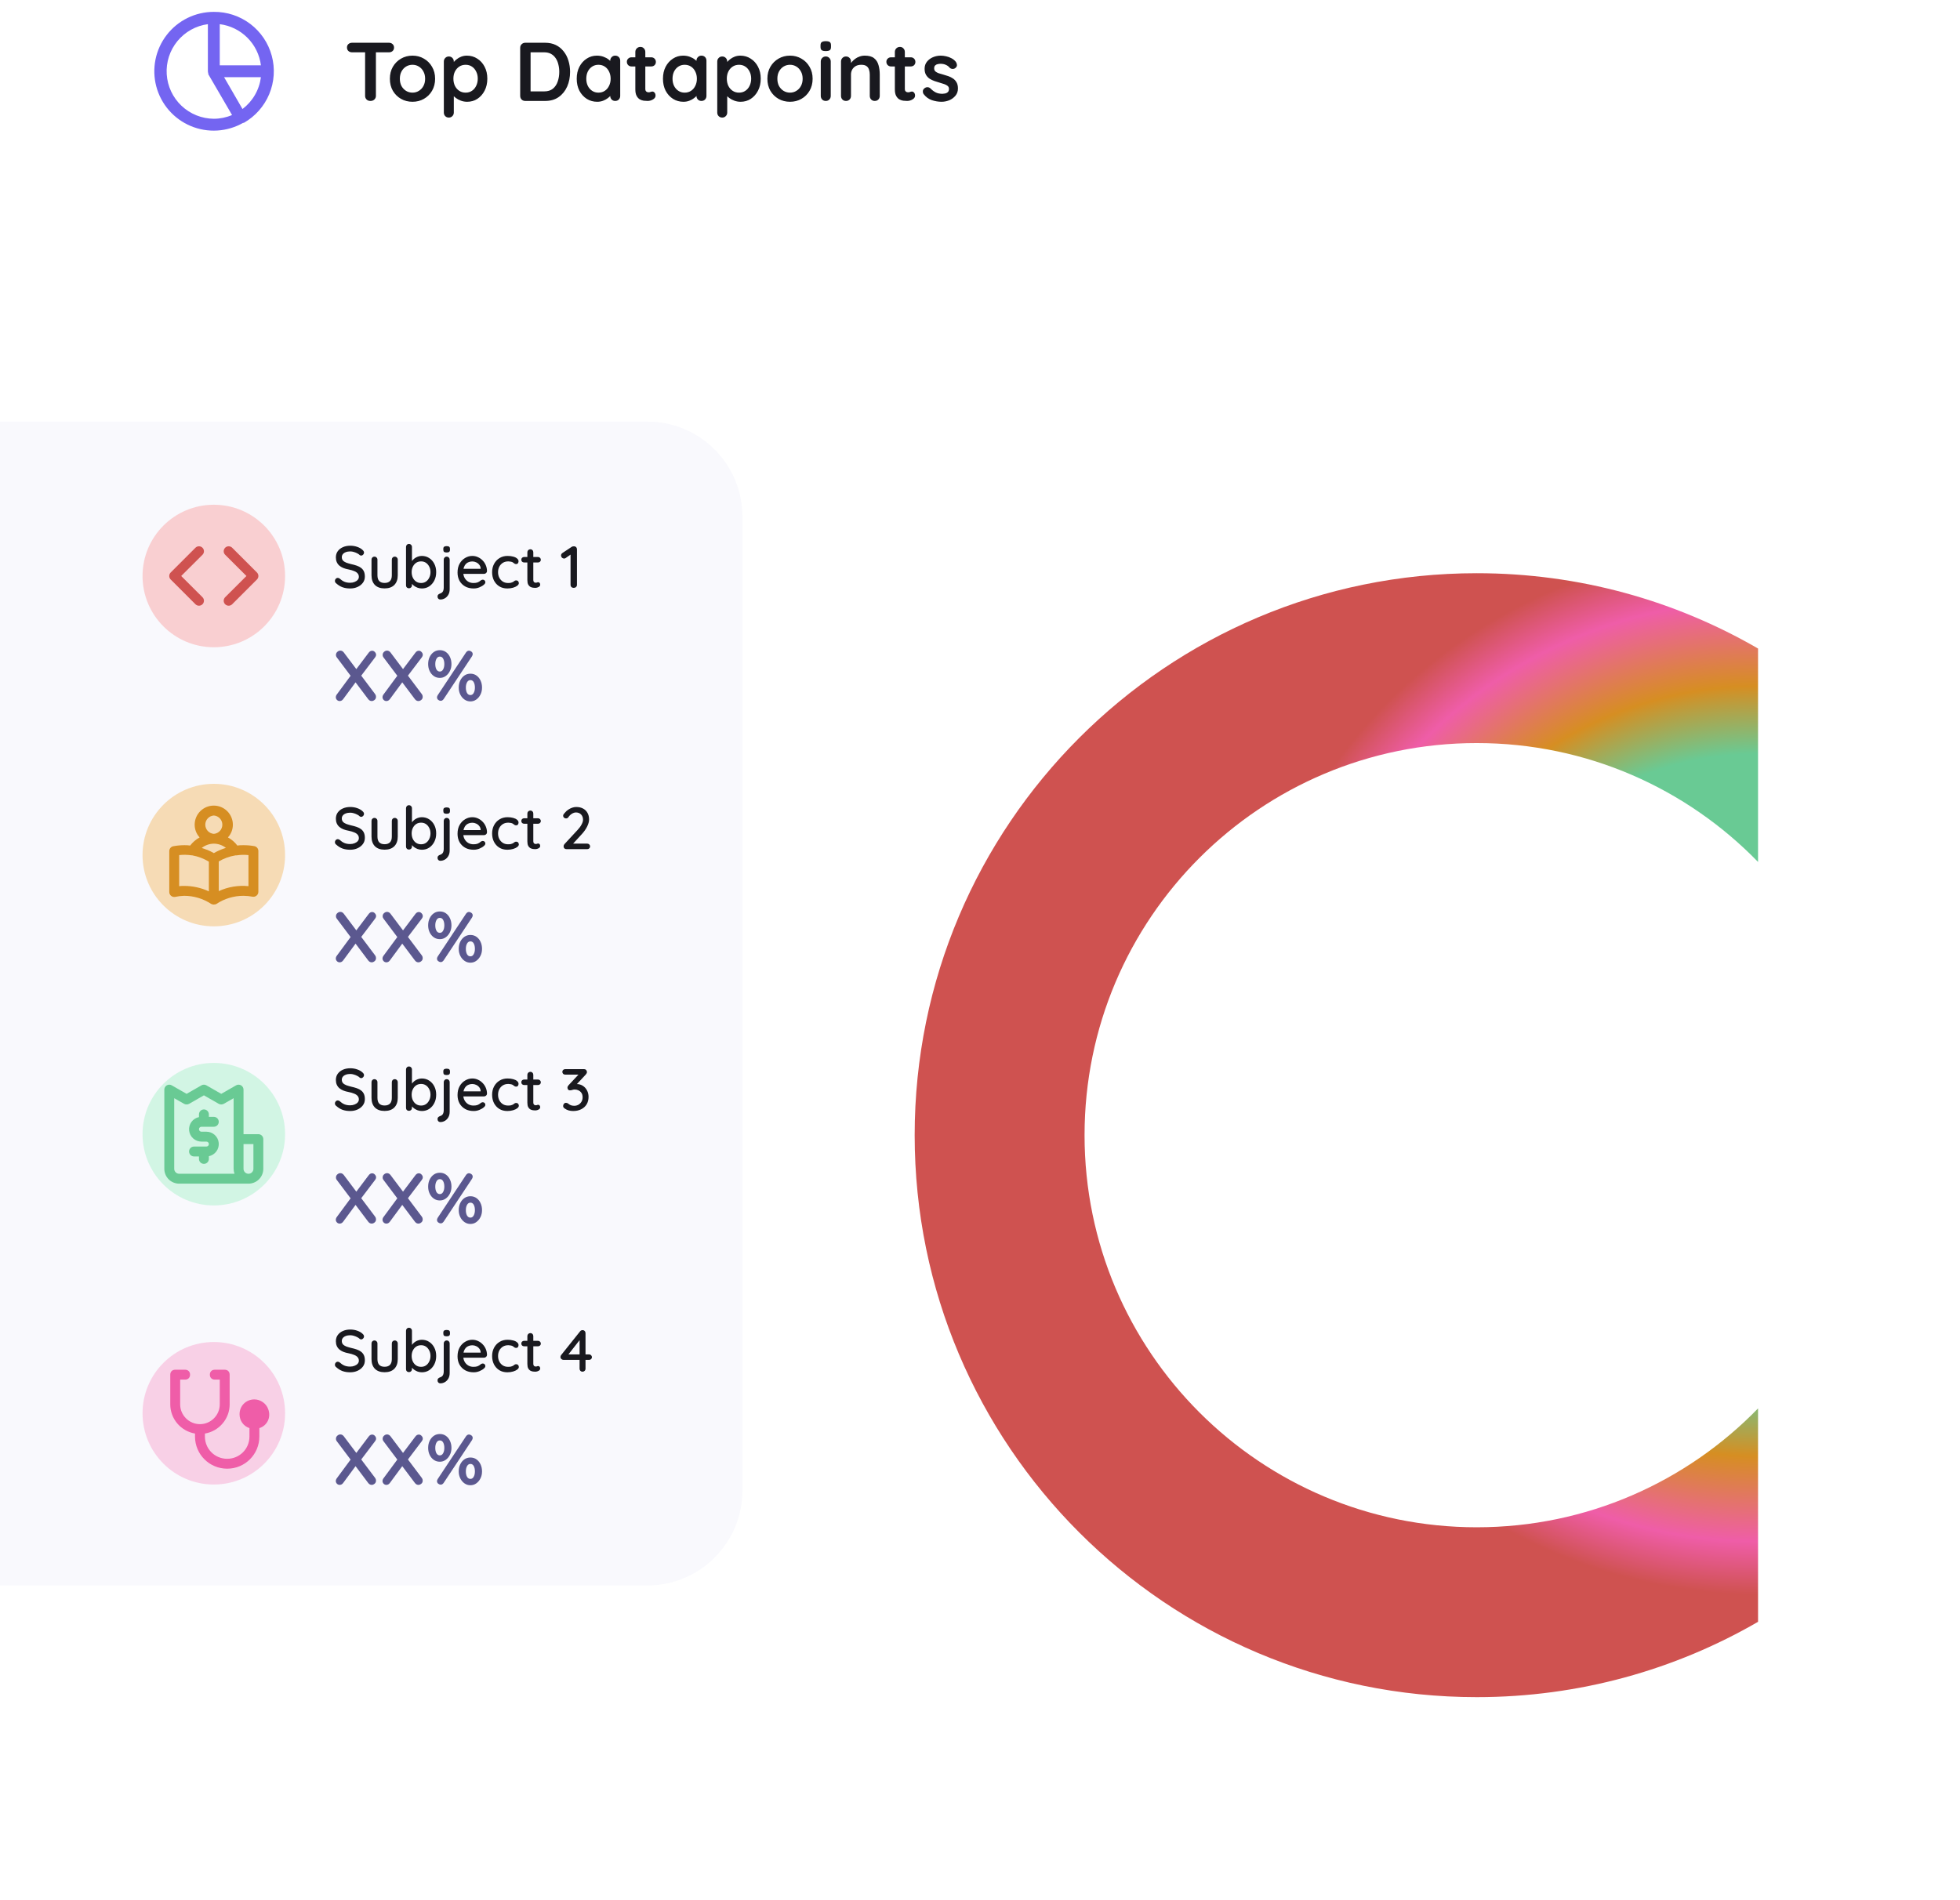 <svg width="330" height="320" viewBox="0 0 330 320" fill="none" xmlns="http://www.w3.org/2000/svg">
<path d="M1.52588e-05 267L6.69136e-06 71L109 71C117.837 71 125 78.163 125 87L125 251C125 259.837 117.837 267 109 267L1.52588e-05 267Z" fill="#F9F9FD"/>
<path d="M58.96 99.1C58.48 99.1 58.053 99.033 57.68 98.9C57.307 98.767 56.95 98.547 56.61 98.24C56.537 98.187 56.48 98.123 56.44 98.05C56.407 97.97 56.39 97.89 56.39 97.81C56.39 97.683 56.437 97.57 56.53 97.47C56.623 97.37 56.74 97.32 56.88 97.32C56.987 97.32 57.087 97.357 57.18 97.43C57.433 97.663 57.697 97.84 57.97 97.96C58.25 98.08 58.577 98.14 58.95 98.14C59.217 98.14 59.46 98.097 59.68 98.01C59.907 97.923 60.087 97.807 60.22 97.66C60.353 97.513 60.42 97.343 60.42 97.15C60.42 96.91 60.35 96.713 60.21 96.56C60.077 96.4 59.88 96.27 59.62 96.17C59.367 96.063 59.06 95.973 58.7 95.9C58.367 95.84 58.067 95.757 57.8 95.65C57.54 95.543 57.317 95.41 57.13 95.25C56.943 95.083 56.8 94.887 56.7 94.66C56.6 94.433 56.55 94.17 56.55 93.87C56.55 93.463 56.657 93.113 56.87 92.82C57.083 92.527 57.373 92.3 57.74 92.14C58.107 91.98 58.52 91.9 58.98 91.9C59.4 91.9 59.793 91.967 60.16 92.1C60.527 92.227 60.823 92.4 61.05 92.62C61.21 92.76 61.29 92.91 61.29 93.07C61.29 93.19 61.24 93.303 61.14 93.41C61.047 93.51 60.937 93.56 60.81 93.56C60.717 93.56 60.637 93.533 60.57 93.48C60.463 93.367 60.32 93.267 60.14 93.18C59.96 93.087 59.767 93.01 59.56 92.95C59.36 92.89 59.167 92.86 58.98 92.86C58.68 92.86 58.423 92.903 58.21 92.99C57.997 93.07 57.833 93.183 57.72 93.33C57.607 93.47 57.55 93.637 57.55 93.83C57.55 94.057 57.613 94.243 57.74 94.39C57.873 94.537 58.057 94.657 58.29 94.75C58.523 94.837 58.79 94.917 59.09 94.99C59.457 95.07 59.783 95.16 60.07 95.26C60.363 95.36 60.61 95.49 60.81 95.65C61.01 95.803 61.163 95.997 61.27 96.23C61.377 96.463 61.43 96.753 61.43 97.1C61.43 97.5 61.317 97.85 61.09 98.15C60.863 98.45 60.563 98.683 60.19 98.85C59.823 99.017 59.413 99.1 58.96 99.1ZM66.47 93.74C66.61 93.74 66.726 93.79 66.82 93.89C66.92 93.983 66.97 94.103 66.97 94.25V96.88C66.97 97.573 66.776 98.117 66.39 98.51C66.003 98.897 65.456 99.09 64.75 99.09C64.05 99.09 63.506 98.897 63.12 98.51C62.74 98.117 62.55 97.573 62.55 96.88V94.25C62.55 94.103 62.596 93.983 62.69 93.89C62.783 93.79 62.903 93.74 63.05 93.74C63.19 93.74 63.306 93.79 63.4 93.89C63.5 93.983 63.55 94.103 63.55 94.25V96.88C63.55 97.313 63.65 97.637 63.85 97.85C64.056 98.063 64.356 98.17 64.75 98.17C65.15 98.17 65.453 98.063 65.66 97.85C65.866 97.637 65.97 97.313 65.97 96.88V94.25C65.97 94.103 66.016 93.983 66.11 93.89C66.203 93.79 66.323 93.74 66.47 93.74ZM71.01 93.62C71.477 93.62 71.89 93.737 72.25 93.97C72.617 94.203 72.907 94.527 73.12 94.94C73.334 95.347 73.44 95.817 73.44 96.35C73.44 96.883 73.334 97.357 73.12 97.77C72.907 98.183 72.62 98.51 72.26 98.75C71.9 98.983 71.493 99.1 71.04 99.1C70.787 99.1 70.547 99.06 70.32 98.98C70.094 98.893 69.894 98.787 69.72 98.66C69.547 98.527 69.403 98.387 69.29 98.24C69.183 98.093 69.117 97.957 69.09 97.83L69.36 97.7V98.57C69.36 98.71 69.31 98.83 69.21 98.93C69.117 99.023 69 99.07 68.86 99.07C68.713 99.07 68.594 99.023 68.5 98.93C68.407 98.837 68.36 98.717 68.36 98.57V92.11C68.36 91.963 68.407 91.843 68.5 91.75C68.594 91.65 68.713 91.6 68.86 91.6C69 91.6 69.117 91.65 69.21 91.75C69.31 91.843 69.36 91.963 69.36 92.11V94.92L69.2 94.83C69.22 94.703 69.284 94.573 69.39 94.44C69.497 94.3 69.63 94.167 69.79 94.04C69.957 93.913 70.144 93.813 70.35 93.74C70.564 93.66 70.784 93.62 71.01 93.62ZM70.9 94.54C70.58 94.54 70.3 94.62 70.06 94.78C69.827 94.94 69.644 95.157 69.51 95.43C69.377 95.697 69.31 96.003 69.31 96.35C69.31 96.697 69.377 97.01 69.51 97.29C69.644 97.563 69.827 97.78 70.06 97.94C70.3 98.1 70.58 98.18 70.9 98.18C71.213 98.18 71.487 98.1 71.72 97.94C71.954 97.78 72.137 97.56 72.27 97.28C72.41 97 72.48 96.69 72.48 96.35C72.48 96.003 72.41 95.697 72.27 95.43C72.137 95.157 71.954 94.94 71.72 94.78C71.487 94.62 71.213 94.54 70.9 94.54ZM75.711 99.22C75.711 99.58 75.638 99.89 75.491 100.15C75.344 100.41 75.151 100.61 74.911 100.75C74.671 100.89 74.414 100.96 74.141 100.96C74.001 100.96 73.888 100.913 73.801 100.82C73.714 100.733 73.671 100.627 73.671 100.5V100.41C73.671 100.29 73.714 100.193 73.801 100.12C73.881 100.047 73.981 99.99 74.101 99.95C74.254 99.903 74.374 99.833 74.461 99.74C74.554 99.653 74.618 99.54 74.651 99.4C74.691 99.267 74.711 99.12 74.711 98.96V94.24C74.711 94.1 74.758 93.983 74.851 93.89C74.944 93.79 75.064 93.74 75.211 93.74C75.358 93.74 75.478 93.79 75.571 93.89C75.664 93.983 75.711 94.1 75.711 94.24V99.22ZM75.191 93.04C74.998 93.04 74.858 93.007 74.771 92.94C74.684 92.867 74.641 92.747 74.641 92.58V92.42C74.641 92.253 74.688 92.137 74.781 92.07C74.874 92.003 75.014 91.97 75.201 91.97C75.401 91.97 75.544 92.007 75.631 92.08C75.718 92.147 75.761 92.26 75.761 92.42V92.58C75.761 92.753 75.714 92.873 75.621 92.94C75.534 93.007 75.391 93.04 75.191 93.04ZM79.755 99.1C79.202 99.1 78.722 98.987 78.316 98.76C77.909 98.527 77.592 98.21 77.365 97.81C77.145 97.403 77.035 96.94 77.035 96.42C77.035 95.833 77.152 95.333 77.385 94.92C77.626 94.5 77.936 94.18 78.316 93.96C78.695 93.733 79.099 93.62 79.525 93.62C79.852 93.62 80.162 93.687 80.456 93.82C80.749 93.947 81.009 94.127 81.236 94.36C81.469 94.587 81.652 94.857 81.785 95.17C81.919 95.477 81.989 95.813 81.996 96.18C81.989 96.313 81.936 96.423 81.835 96.51C81.736 96.597 81.619 96.64 81.486 96.64H77.596L77.356 95.79H81.115L80.925 95.97V95.72C80.912 95.487 80.835 95.283 80.695 95.11C80.555 94.93 80.382 94.793 80.175 94.7C79.969 94.6 79.752 94.55 79.525 94.55C79.326 94.55 79.132 94.583 78.945 94.65C78.766 94.71 78.602 94.81 78.456 94.95C78.316 95.09 78.202 95.277 78.115 95.51C78.035 95.737 77.996 96.02 77.996 96.36C77.996 96.727 78.072 97.047 78.225 97.32C78.379 97.593 78.585 97.807 78.846 97.96C79.106 98.107 79.392 98.18 79.706 98.18C79.952 98.18 80.156 98.157 80.316 98.11C80.475 98.057 80.609 97.993 80.716 97.92C80.822 97.847 80.915 97.777 80.996 97.71C81.096 97.65 81.195 97.62 81.296 97.62C81.415 97.62 81.516 97.663 81.596 97.75C81.675 97.83 81.716 97.927 81.716 98.04C81.716 98.187 81.642 98.32 81.496 98.44C81.316 98.613 81.066 98.767 80.746 98.9C80.432 99.033 80.102 99.1 79.755 99.1ZM85.456 93.62C85.816 93.62 86.136 93.66 86.416 93.74C86.696 93.813 86.912 93.92 87.066 94.06C87.226 94.193 87.306 94.35 87.306 94.53C87.306 94.643 87.272 94.75 87.206 94.85C87.139 94.943 87.039 94.99 86.906 94.99C86.812 94.99 86.732 94.973 86.666 94.94C86.606 94.907 86.549 94.867 86.496 94.82C86.442 94.773 86.376 94.727 86.296 94.68C86.222 94.64 86.112 94.607 85.966 94.58C85.826 94.553 85.699 94.54 85.586 94.54C85.232 94.54 84.926 94.62 84.666 94.78C84.412 94.94 84.212 95.157 84.066 95.43C83.926 95.703 83.856 96.013 83.856 96.36C83.856 96.707 83.926 97.017 84.066 97.29C84.212 97.563 84.409 97.78 84.656 97.94C84.909 98.1 85.202 98.18 85.536 98.18C85.736 98.18 85.899 98.167 86.026 98.14C86.152 98.107 86.262 98.067 86.356 98.02C86.456 97.96 86.539 97.9 86.606 97.84C86.679 97.773 86.779 97.74 86.906 97.74C87.052 97.74 87.162 97.787 87.236 97.88C87.316 97.967 87.356 98.077 87.356 98.21C87.356 98.357 87.266 98.5 87.086 98.64C86.912 98.773 86.679 98.883 86.386 98.97C86.092 99.057 85.769 99.1 85.416 99.1C84.896 99.1 84.442 98.98 84.056 98.74C83.676 98.5 83.379 98.173 83.166 97.76C82.959 97.347 82.856 96.88 82.856 96.36C82.856 95.833 82.966 95.367 83.186 94.96C83.406 94.547 83.712 94.22 84.106 93.98C84.499 93.74 84.949 93.62 85.456 93.62ZM88.241 93.8H90.591C90.725 93.8 90.835 93.847 90.921 93.94C91.015 94.027 91.061 94.137 91.061 94.27C91.061 94.397 91.015 94.503 90.921 94.59C90.835 94.677 90.725 94.72 90.591 94.72H88.241C88.108 94.72 87.995 94.677 87.901 94.59C87.815 94.497 87.771 94.387 87.771 94.26C87.771 94.127 87.815 94.017 87.901 93.93C87.995 93.843 88.108 93.8 88.241 93.8ZM89.291 92.5C89.438 92.5 89.558 92.55 89.651 92.65C89.745 92.743 89.791 92.863 89.791 93.01V97.65C89.791 97.77 89.811 97.867 89.851 97.94C89.891 98.013 89.945 98.063 90.011 98.09C90.085 98.117 90.158 98.13 90.231 98.13C90.305 98.13 90.368 98.117 90.421 98.09C90.481 98.063 90.551 98.05 90.631 98.05C90.711 98.05 90.785 98.087 90.851 98.16C90.918 98.233 90.951 98.333 90.951 98.46C90.951 98.62 90.865 98.75 90.691 98.85C90.518 98.95 90.331 99 90.131 99C90.018 99 89.885 98.99 89.731 98.97C89.578 98.95 89.428 98.9 89.281 98.82C89.141 98.74 89.025 98.613 88.931 98.44C88.838 98.26 88.791 98.01 88.791 97.69V93.01C88.791 92.863 88.838 92.743 88.931 92.65C89.031 92.55 89.151 92.5 89.291 92.5ZM96.592 99C96.439 99 96.312 98.953 96.212 98.86C96.112 98.76 96.062 98.637 96.062 98.49V93.13L96.192 93.31L95.262 93.96C95.182 94.027 95.085 94.06 94.972 94.06C94.839 94.06 94.719 94.01 94.612 93.91C94.512 93.803 94.462 93.68 94.462 93.54C94.462 93.367 94.549 93.223 94.722 93.11L96.242 92.1C96.302 92.06 96.365 92.033 96.432 92.02C96.505 92.007 96.572 92 96.632 92C96.785 92 96.909 92.05 97.002 92.15C97.095 92.243 97.142 92.363 97.142 92.51V98.49C97.142 98.637 97.089 98.76 96.982 98.86C96.882 98.953 96.752 99 96.592 99Z" fill="#19191F"/>
<path d="M58.96 143.1C58.48 143.1 58.053 143.033 57.68 142.9C57.307 142.767 56.95 142.547 56.61 142.24C56.537 142.187 56.48 142.123 56.44 142.05C56.407 141.97 56.39 141.89 56.39 141.81C56.39 141.683 56.437 141.57 56.53 141.47C56.623 141.37 56.74 141.32 56.88 141.32C56.987 141.32 57.087 141.357 57.18 141.43C57.433 141.663 57.697 141.84 57.97 141.96C58.25 142.08 58.577 142.14 58.95 142.14C59.217 142.14 59.46 142.097 59.68 142.01C59.907 141.923 60.087 141.807 60.22 141.66C60.353 141.513 60.42 141.343 60.42 141.15C60.42 140.91 60.35 140.713 60.21 140.56C60.077 140.4 59.88 140.27 59.62 140.17C59.367 140.063 59.06 139.973 58.7 139.9C58.367 139.84 58.067 139.757 57.8 139.65C57.54 139.543 57.317 139.41 57.13 139.25C56.943 139.083 56.8 138.887 56.7 138.66C56.6 138.433 56.55 138.17 56.55 137.87C56.55 137.463 56.657 137.113 56.87 136.82C57.083 136.527 57.373 136.3 57.74 136.14C58.107 135.98 58.52 135.9 58.98 135.9C59.4 135.9 59.793 135.967 60.16 136.1C60.527 136.227 60.823 136.4 61.05 136.62C61.21 136.76 61.29 136.91 61.29 137.07C61.29 137.19 61.24 137.303 61.14 137.41C61.047 137.51 60.937 137.56 60.81 137.56C60.717 137.56 60.637 137.533 60.57 137.48C60.463 137.367 60.32 137.267 60.14 137.18C59.96 137.087 59.767 137.01 59.56 136.95C59.36 136.89 59.167 136.86 58.98 136.86C58.68 136.86 58.423 136.903 58.21 136.99C57.997 137.07 57.833 137.183 57.72 137.33C57.607 137.47 57.55 137.637 57.55 137.83C57.55 138.057 57.613 138.243 57.74 138.39C57.873 138.537 58.057 138.657 58.29 138.75C58.523 138.837 58.79 138.917 59.09 138.99C59.457 139.07 59.783 139.16 60.07 139.26C60.363 139.36 60.61 139.49 60.81 139.65C61.01 139.803 61.163 139.997 61.27 140.23C61.377 140.463 61.43 140.753 61.43 141.1C61.43 141.5 61.317 141.85 61.09 142.15C60.863 142.45 60.563 142.683 60.19 142.85C59.823 143.017 59.413 143.1 58.96 143.1ZM66.47 137.74C66.61 137.74 66.726 137.79 66.82 137.89C66.92 137.983 66.97 138.103 66.97 138.25V140.88C66.97 141.573 66.776 142.117 66.39 142.51C66.003 142.897 65.456 143.09 64.75 143.09C64.05 143.09 63.506 142.897 63.12 142.51C62.74 142.117 62.55 141.573 62.55 140.88V138.25C62.55 138.103 62.596 137.983 62.69 137.89C62.783 137.79 62.903 137.74 63.05 137.74C63.19 137.74 63.306 137.79 63.4 137.89C63.5 137.983 63.55 138.103 63.55 138.25V140.88C63.55 141.313 63.65 141.637 63.85 141.85C64.056 142.063 64.356 142.17 64.75 142.17C65.15 142.17 65.453 142.063 65.66 141.85C65.866 141.637 65.97 141.313 65.97 140.88V138.25C65.97 138.103 66.016 137.983 66.11 137.89C66.203 137.79 66.323 137.74 66.47 137.74ZM71.01 137.62C71.477 137.62 71.89 137.737 72.25 137.97C72.617 138.203 72.907 138.527 73.12 138.94C73.334 139.347 73.44 139.817 73.44 140.35C73.44 140.883 73.334 141.357 73.12 141.77C72.907 142.183 72.62 142.51 72.26 142.75C71.9 142.983 71.493 143.1 71.04 143.1C70.787 143.1 70.547 143.06 70.32 142.98C70.094 142.893 69.894 142.787 69.72 142.66C69.547 142.527 69.403 142.387 69.29 142.24C69.183 142.093 69.117 141.957 69.09 141.83L69.36 141.7V142.57C69.36 142.71 69.31 142.83 69.21 142.93C69.117 143.023 69 143.07 68.86 143.07C68.713 143.07 68.594 143.023 68.5 142.93C68.407 142.837 68.36 142.717 68.36 142.57V136.11C68.36 135.963 68.407 135.843 68.5 135.75C68.594 135.65 68.713 135.6 68.86 135.6C69 135.6 69.117 135.65 69.21 135.75C69.31 135.843 69.36 135.963 69.36 136.11V138.92L69.2 138.83C69.22 138.703 69.284 138.573 69.39 138.44C69.497 138.3 69.63 138.167 69.79 138.04C69.957 137.913 70.144 137.813 70.35 137.74C70.564 137.66 70.784 137.62 71.01 137.62ZM70.9 138.54C70.58 138.54 70.3 138.62 70.06 138.78C69.827 138.94 69.644 139.157 69.51 139.43C69.377 139.697 69.31 140.003 69.31 140.35C69.31 140.697 69.377 141.01 69.51 141.29C69.644 141.563 69.827 141.78 70.06 141.94C70.3 142.1 70.58 142.18 70.9 142.18C71.213 142.18 71.487 142.1 71.72 141.94C71.954 141.78 72.137 141.56 72.27 141.28C72.41 141 72.48 140.69 72.48 140.35C72.48 140.003 72.41 139.697 72.27 139.43C72.137 139.157 71.954 138.94 71.72 138.78C71.487 138.62 71.213 138.54 70.9 138.54ZM75.711 143.22C75.711 143.58 75.638 143.89 75.491 144.15C75.344 144.41 75.151 144.61 74.911 144.75C74.671 144.89 74.414 144.96 74.141 144.96C74.001 144.96 73.888 144.913 73.801 144.82C73.714 144.733 73.671 144.627 73.671 144.5V144.41C73.671 144.29 73.714 144.193 73.801 144.12C73.881 144.047 73.981 143.99 74.101 143.95C74.254 143.903 74.374 143.833 74.461 143.74C74.554 143.653 74.618 143.54 74.651 143.4C74.691 143.267 74.711 143.12 74.711 142.96V138.24C74.711 138.1 74.758 137.983 74.851 137.89C74.944 137.79 75.064 137.74 75.211 137.74C75.358 137.74 75.478 137.79 75.571 137.89C75.664 137.983 75.711 138.1 75.711 138.24V143.22ZM75.191 137.04C74.998 137.04 74.858 137.007 74.771 136.94C74.684 136.867 74.641 136.747 74.641 136.58V136.42C74.641 136.253 74.688 136.137 74.781 136.07C74.874 136.003 75.014 135.97 75.201 135.97C75.401 135.97 75.544 136.007 75.631 136.08C75.718 136.147 75.761 136.26 75.761 136.42V136.58C75.761 136.753 75.714 136.873 75.621 136.94C75.534 137.007 75.391 137.04 75.191 137.04ZM79.755 143.1C79.202 143.1 78.722 142.987 78.316 142.76C77.909 142.527 77.592 142.21 77.365 141.81C77.145 141.403 77.035 140.94 77.035 140.42C77.035 139.833 77.152 139.333 77.385 138.92C77.626 138.5 77.936 138.18 78.316 137.96C78.695 137.733 79.099 137.62 79.525 137.62C79.852 137.62 80.162 137.687 80.456 137.82C80.749 137.947 81.009 138.127 81.236 138.36C81.469 138.587 81.652 138.857 81.785 139.17C81.919 139.477 81.989 139.813 81.996 140.18C81.989 140.313 81.936 140.423 81.835 140.51C81.736 140.597 81.619 140.64 81.486 140.64H77.596L77.356 139.79H81.115L80.925 139.97V139.72C80.912 139.487 80.835 139.283 80.695 139.11C80.555 138.93 80.382 138.793 80.175 138.7C79.969 138.6 79.752 138.55 79.525 138.55C79.326 138.55 79.132 138.583 78.945 138.65C78.766 138.71 78.602 138.81 78.456 138.95C78.316 139.09 78.202 139.277 78.115 139.51C78.035 139.737 77.996 140.02 77.996 140.36C77.996 140.727 78.072 141.047 78.225 141.32C78.379 141.593 78.585 141.807 78.846 141.96C79.106 142.107 79.392 142.18 79.706 142.18C79.952 142.18 80.156 142.157 80.316 142.11C80.475 142.057 80.609 141.993 80.716 141.92C80.822 141.847 80.915 141.777 80.996 141.71C81.096 141.65 81.195 141.62 81.296 141.62C81.415 141.62 81.516 141.663 81.596 141.75C81.675 141.83 81.716 141.927 81.716 142.04C81.716 142.187 81.642 142.32 81.496 142.44C81.316 142.613 81.066 142.767 80.746 142.9C80.432 143.033 80.102 143.1 79.755 143.1ZM85.456 137.62C85.816 137.62 86.136 137.66 86.416 137.74C86.696 137.813 86.912 137.92 87.066 138.06C87.226 138.193 87.306 138.35 87.306 138.53C87.306 138.643 87.272 138.75 87.206 138.85C87.139 138.943 87.039 138.99 86.906 138.99C86.812 138.99 86.732 138.973 86.666 138.94C86.606 138.907 86.549 138.867 86.496 138.82C86.442 138.773 86.376 138.727 86.296 138.68C86.222 138.64 86.112 138.607 85.966 138.58C85.826 138.553 85.699 138.54 85.586 138.54C85.232 138.54 84.926 138.62 84.666 138.78C84.412 138.94 84.212 139.157 84.066 139.43C83.926 139.703 83.856 140.013 83.856 140.36C83.856 140.707 83.926 141.017 84.066 141.29C84.212 141.563 84.409 141.78 84.656 141.94C84.909 142.1 85.202 142.18 85.536 142.18C85.736 142.18 85.899 142.167 86.026 142.14C86.152 142.107 86.262 142.067 86.356 142.02C86.456 141.96 86.539 141.9 86.606 141.84C86.679 141.773 86.779 141.74 86.906 141.74C87.052 141.74 87.162 141.787 87.236 141.88C87.316 141.967 87.356 142.077 87.356 142.21C87.356 142.357 87.266 142.5 87.086 142.64C86.912 142.773 86.679 142.883 86.386 142.97C86.092 143.057 85.769 143.1 85.416 143.1C84.896 143.1 84.442 142.98 84.056 142.74C83.676 142.5 83.379 142.173 83.166 141.76C82.959 141.347 82.856 140.88 82.856 140.36C82.856 139.833 82.966 139.367 83.186 138.96C83.406 138.547 83.712 138.22 84.106 137.98C84.499 137.74 84.949 137.62 85.456 137.62ZM88.241 137.8H90.591C90.725 137.8 90.835 137.847 90.921 137.94C91.015 138.027 91.061 138.137 91.061 138.27C91.061 138.397 91.015 138.503 90.921 138.59C90.835 138.677 90.725 138.72 90.591 138.72H88.241C88.108 138.72 87.995 138.677 87.901 138.59C87.815 138.497 87.771 138.387 87.771 138.26C87.771 138.127 87.815 138.017 87.901 137.93C87.995 137.843 88.108 137.8 88.241 137.8ZM89.291 136.5C89.438 136.5 89.558 136.55 89.651 136.65C89.745 136.743 89.791 136.863 89.791 137.01V141.65C89.791 141.77 89.811 141.867 89.851 141.94C89.891 142.013 89.945 142.063 90.011 142.09C90.085 142.117 90.158 142.13 90.231 142.13C90.305 142.13 90.368 142.117 90.421 142.09C90.481 142.063 90.551 142.05 90.631 142.05C90.711 142.05 90.785 142.087 90.851 142.16C90.918 142.233 90.951 142.333 90.951 142.46C90.951 142.62 90.865 142.75 90.691 142.85C90.518 142.95 90.331 143 90.131 143C90.018 143 89.885 142.99 89.731 142.97C89.578 142.95 89.428 142.9 89.281 142.82C89.141 142.74 89.025 142.613 88.931 142.44C88.838 142.26 88.791 142.01 88.791 141.69V137.01C88.791 136.863 88.838 136.743 88.931 136.65C89.031 136.55 89.151 136.5 89.291 136.5ZM98.882 142.07C99.015 142.07 99.125 142.117 99.212 142.21C99.305 142.297 99.352 142.407 99.352 142.54C99.352 142.673 99.305 142.783 99.212 142.87C99.125 142.957 99.015 143 98.882 143H95.372C95.225 143 95.109 142.957 95.022 142.87C94.935 142.783 94.892 142.667 94.892 142.52C94.892 142.387 94.939 142.267 95.032 142.16L97.262 139.75C97.549 139.443 97.769 139.14 97.922 138.84C98.082 138.54 98.162 138.277 98.162 138.05C98.162 137.683 98.052 137.387 97.832 137.16C97.612 136.933 97.322 136.82 96.962 136.82C96.809 136.82 96.652 136.857 96.492 136.93C96.339 136.997 96.192 137.09 96.052 137.21C95.919 137.323 95.802 137.457 95.702 137.61C95.635 137.703 95.569 137.763 95.502 137.79C95.435 137.817 95.372 137.83 95.312 137.83C95.185 137.83 95.069 137.787 94.962 137.7C94.862 137.607 94.812 137.5 94.812 137.38C94.812 137.287 94.842 137.197 94.902 137.11C94.962 137.023 95.039 136.933 95.132 136.84C95.279 136.66 95.455 136.5 95.662 136.36C95.875 136.213 96.099 136.1 96.332 136.02C96.565 135.94 96.795 135.9 97.022 135.9C97.462 135.9 97.842 135.987 98.162 136.16C98.489 136.333 98.739 136.577 98.912 136.89C99.092 137.203 99.182 137.573 99.182 138C99.182 138.36 99.072 138.76 98.852 139.2C98.639 139.633 98.339 140.06 97.952 140.48L96.402 142.17L96.292 142.07H98.882Z" fill="#19191F"/>
<path d="M58.96 187.1C58.48 187.1 58.053 187.033 57.68 186.9C57.307 186.767 56.95 186.547 56.61 186.24C56.537 186.187 56.48 186.123 56.44 186.05C56.407 185.97 56.39 185.89 56.39 185.81C56.39 185.683 56.437 185.57 56.53 185.47C56.623 185.37 56.74 185.32 56.88 185.32C56.987 185.32 57.087 185.357 57.18 185.43C57.433 185.663 57.697 185.84 57.97 185.96C58.25 186.08 58.577 186.14 58.95 186.14C59.217 186.14 59.46 186.097 59.68 186.01C59.907 185.923 60.087 185.807 60.22 185.66C60.353 185.513 60.42 185.343 60.42 185.15C60.42 184.91 60.35 184.713 60.21 184.56C60.077 184.4 59.88 184.27 59.62 184.17C59.367 184.063 59.06 183.973 58.7 183.9C58.367 183.84 58.067 183.757 57.8 183.65C57.54 183.543 57.317 183.41 57.13 183.25C56.943 183.083 56.8 182.887 56.7 182.66C56.6 182.433 56.55 182.17 56.55 181.87C56.55 181.463 56.657 181.113 56.87 180.82C57.083 180.527 57.373 180.3 57.74 180.14C58.107 179.98 58.52 179.9 58.98 179.9C59.4 179.9 59.793 179.967 60.16 180.1C60.527 180.227 60.823 180.4 61.05 180.62C61.21 180.76 61.29 180.91 61.29 181.07C61.29 181.19 61.24 181.303 61.14 181.41C61.047 181.51 60.937 181.56 60.81 181.56C60.717 181.56 60.637 181.533 60.57 181.48C60.463 181.367 60.32 181.267 60.14 181.18C59.96 181.087 59.767 181.01 59.56 180.95C59.36 180.89 59.167 180.86 58.98 180.86C58.68 180.86 58.423 180.903 58.21 180.99C57.997 181.07 57.833 181.183 57.72 181.33C57.607 181.47 57.55 181.637 57.55 181.83C57.55 182.057 57.613 182.243 57.74 182.39C57.873 182.537 58.057 182.657 58.29 182.75C58.523 182.837 58.79 182.917 59.09 182.99C59.457 183.07 59.783 183.16 60.07 183.26C60.363 183.36 60.61 183.49 60.81 183.65C61.01 183.803 61.163 183.997 61.27 184.23C61.377 184.463 61.43 184.753 61.43 185.1C61.43 185.5 61.317 185.85 61.09 186.15C60.863 186.45 60.563 186.683 60.19 186.85C59.823 187.017 59.413 187.1 58.96 187.1ZM66.47 181.74C66.61 181.74 66.726 181.79 66.82 181.89C66.92 181.983 66.97 182.103 66.97 182.25V184.88C66.97 185.573 66.776 186.117 66.39 186.51C66.003 186.897 65.456 187.09 64.75 187.09C64.05 187.09 63.506 186.897 63.12 186.51C62.74 186.117 62.55 185.573 62.55 184.88V182.25C62.55 182.103 62.596 181.983 62.69 181.89C62.783 181.79 62.903 181.74 63.05 181.74C63.19 181.74 63.306 181.79 63.4 181.89C63.5 181.983 63.55 182.103 63.55 182.25V184.88C63.55 185.313 63.65 185.637 63.85 185.85C64.056 186.063 64.356 186.17 64.75 186.17C65.15 186.17 65.453 186.063 65.66 185.85C65.866 185.637 65.97 185.313 65.97 184.88V182.25C65.97 182.103 66.016 181.983 66.11 181.89C66.203 181.79 66.323 181.74 66.47 181.74ZM71.01 181.62C71.477 181.62 71.89 181.737 72.25 181.97C72.617 182.203 72.907 182.527 73.12 182.94C73.334 183.347 73.44 183.817 73.44 184.35C73.44 184.883 73.334 185.357 73.12 185.77C72.907 186.183 72.62 186.51 72.26 186.75C71.9 186.983 71.493 187.1 71.04 187.1C70.787 187.1 70.547 187.06 70.32 186.98C70.094 186.893 69.894 186.787 69.72 186.66C69.547 186.527 69.403 186.387 69.29 186.24C69.183 186.093 69.117 185.957 69.09 185.83L69.36 185.7V186.57C69.36 186.71 69.31 186.83 69.21 186.93C69.117 187.023 69 187.07 68.86 187.07C68.713 187.07 68.594 187.023 68.5 186.93C68.407 186.837 68.36 186.717 68.36 186.57V180.11C68.36 179.963 68.407 179.843 68.5 179.75C68.594 179.65 68.713 179.6 68.86 179.6C69 179.6 69.117 179.65 69.21 179.75C69.31 179.843 69.36 179.963 69.36 180.11V182.92L69.2 182.83C69.22 182.703 69.284 182.573 69.39 182.44C69.497 182.3 69.63 182.167 69.79 182.04C69.957 181.913 70.144 181.813 70.35 181.74C70.564 181.66 70.784 181.62 71.01 181.62ZM70.9 182.54C70.58 182.54 70.3 182.62 70.06 182.78C69.827 182.94 69.644 183.157 69.51 183.43C69.377 183.697 69.31 184.003 69.31 184.35C69.31 184.697 69.377 185.01 69.51 185.29C69.644 185.563 69.827 185.78 70.06 185.94C70.3 186.1 70.58 186.18 70.9 186.18C71.213 186.18 71.487 186.1 71.72 185.94C71.954 185.78 72.137 185.56 72.27 185.28C72.41 185 72.48 184.69 72.48 184.35C72.48 184.003 72.41 183.697 72.27 183.43C72.137 183.157 71.954 182.94 71.72 182.78C71.487 182.62 71.213 182.54 70.9 182.54ZM75.711 187.22C75.711 187.58 75.638 187.89 75.491 188.15C75.344 188.41 75.151 188.61 74.911 188.75C74.671 188.89 74.414 188.96 74.141 188.96C74.001 188.96 73.888 188.913 73.801 188.82C73.714 188.733 73.671 188.627 73.671 188.5V188.41C73.671 188.29 73.714 188.193 73.801 188.12C73.881 188.047 73.981 187.99 74.101 187.95C74.254 187.903 74.374 187.833 74.461 187.74C74.554 187.653 74.618 187.54 74.651 187.4C74.691 187.267 74.711 187.12 74.711 186.96V182.24C74.711 182.1 74.758 181.983 74.851 181.89C74.944 181.79 75.064 181.74 75.211 181.74C75.358 181.74 75.478 181.79 75.571 181.89C75.664 181.983 75.711 182.1 75.711 182.24V187.22ZM75.191 181.04C74.998 181.04 74.858 181.007 74.771 180.94C74.684 180.867 74.641 180.747 74.641 180.58V180.42C74.641 180.253 74.688 180.137 74.781 180.07C74.874 180.003 75.014 179.97 75.201 179.97C75.401 179.97 75.544 180.007 75.631 180.08C75.718 180.147 75.761 180.26 75.761 180.42V180.58C75.761 180.753 75.714 180.873 75.621 180.94C75.534 181.007 75.391 181.04 75.191 181.04ZM79.755 187.1C79.202 187.1 78.722 186.987 78.316 186.76C77.909 186.527 77.592 186.21 77.365 185.81C77.145 185.403 77.035 184.94 77.035 184.42C77.035 183.833 77.152 183.333 77.385 182.92C77.626 182.5 77.936 182.18 78.316 181.96C78.695 181.733 79.099 181.62 79.525 181.62C79.852 181.62 80.162 181.687 80.456 181.82C80.749 181.947 81.009 182.127 81.236 182.36C81.469 182.587 81.652 182.857 81.785 183.17C81.919 183.477 81.989 183.813 81.996 184.18C81.989 184.313 81.936 184.423 81.835 184.51C81.736 184.597 81.619 184.64 81.486 184.64H77.596L77.356 183.79H81.115L80.925 183.97V183.72C80.912 183.487 80.835 183.283 80.695 183.11C80.555 182.93 80.382 182.793 80.175 182.7C79.969 182.6 79.752 182.55 79.525 182.55C79.326 182.55 79.132 182.583 78.945 182.65C78.766 182.71 78.602 182.81 78.456 182.95C78.316 183.09 78.202 183.277 78.115 183.51C78.035 183.737 77.996 184.02 77.996 184.36C77.996 184.727 78.072 185.047 78.225 185.32C78.379 185.593 78.585 185.807 78.846 185.96C79.106 186.107 79.392 186.18 79.706 186.18C79.952 186.18 80.156 186.157 80.316 186.11C80.475 186.057 80.609 185.993 80.716 185.92C80.822 185.847 80.915 185.777 80.996 185.71C81.096 185.65 81.195 185.62 81.296 185.62C81.415 185.62 81.516 185.663 81.596 185.75C81.675 185.83 81.716 185.927 81.716 186.04C81.716 186.187 81.642 186.32 81.496 186.44C81.316 186.613 81.066 186.767 80.746 186.9C80.432 187.033 80.102 187.1 79.755 187.1ZM85.456 181.62C85.816 181.62 86.136 181.66 86.416 181.74C86.696 181.813 86.912 181.92 87.066 182.06C87.226 182.193 87.306 182.35 87.306 182.53C87.306 182.643 87.272 182.75 87.206 182.85C87.139 182.943 87.039 182.99 86.906 182.99C86.812 182.99 86.732 182.973 86.666 182.94C86.606 182.907 86.549 182.867 86.496 182.82C86.442 182.773 86.376 182.727 86.296 182.68C86.222 182.64 86.112 182.607 85.966 182.58C85.826 182.553 85.699 182.54 85.586 182.54C85.232 182.54 84.926 182.62 84.666 182.78C84.412 182.94 84.212 183.157 84.066 183.43C83.926 183.703 83.856 184.013 83.856 184.36C83.856 184.707 83.926 185.017 84.066 185.29C84.212 185.563 84.409 185.78 84.656 185.94C84.909 186.1 85.202 186.18 85.536 186.18C85.736 186.18 85.899 186.167 86.026 186.14C86.152 186.107 86.262 186.067 86.356 186.02C86.456 185.96 86.539 185.9 86.606 185.84C86.679 185.773 86.779 185.74 86.906 185.74C87.052 185.74 87.162 185.787 87.236 185.88C87.316 185.967 87.356 186.077 87.356 186.21C87.356 186.357 87.266 186.5 87.086 186.64C86.912 186.773 86.679 186.883 86.386 186.97C86.092 187.057 85.769 187.1 85.416 187.1C84.896 187.1 84.442 186.98 84.056 186.74C83.676 186.5 83.379 186.173 83.166 185.76C82.959 185.347 82.856 184.88 82.856 184.36C82.856 183.833 82.966 183.367 83.186 182.96C83.406 182.547 83.712 182.22 84.106 181.98C84.499 181.74 84.949 181.62 85.456 181.62ZM88.241 181.8H90.591C90.725 181.8 90.835 181.847 90.921 181.94C91.015 182.027 91.061 182.137 91.061 182.27C91.061 182.397 91.015 182.503 90.921 182.59C90.835 182.677 90.725 182.72 90.591 182.72H88.241C88.108 182.72 87.995 182.677 87.901 182.59C87.815 182.497 87.771 182.387 87.771 182.26C87.771 182.127 87.815 182.017 87.901 181.93C87.995 181.843 88.108 181.8 88.241 181.8ZM89.291 180.5C89.438 180.5 89.558 180.55 89.651 180.65C89.745 180.743 89.791 180.863 89.791 181.01V185.65C89.791 185.77 89.811 185.867 89.851 185.94C89.891 186.013 89.945 186.063 90.011 186.09C90.085 186.117 90.158 186.13 90.231 186.13C90.305 186.13 90.368 186.117 90.421 186.09C90.481 186.063 90.551 186.05 90.631 186.05C90.711 186.05 90.785 186.087 90.851 186.16C90.918 186.233 90.951 186.333 90.951 186.46C90.951 186.62 90.865 186.75 90.691 186.85C90.518 186.95 90.331 187 90.131 187C90.018 187 89.885 186.99 89.731 186.97C89.578 186.95 89.428 186.9 89.281 186.82C89.141 186.74 89.025 186.613 88.931 186.44C88.838 186.26 88.791 186.01 88.791 185.69V181.01C88.791 180.863 88.838 180.743 88.931 180.65C89.031 180.55 89.151 180.5 89.291 180.5ZM95.292 185.72C95.345 185.72 95.402 185.73 95.462 185.75C95.522 185.763 95.589 185.797 95.662 185.85C95.782 185.957 95.925 186.047 96.092 186.12C96.265 186.187 96.462 186.22 96.682 186.22C96.929 186.22 97.159 186.163 97.372 186.05C97.585 185.93 97.759 185.763 97.892 185.55C98.025 185.337 98.092 185.083 98.092 184.79C98.092 184.49 98.029 184.247 97.902 184.06C97.775 183.867 97.612 183.723 97.412 183.63C97.212 183.53 97.002 183.48 96.782 183.48C96.655 183.48 96.549 183.493 96.462 183.52C96.375 183.54 96.292 183.563 96.212 183.59C96.132 183.61 96.045 183.62 95.952 183.62C95.825 183.62 95.725 183.577 95.652 183.49C95.579 183.397 95.542 183.287 95.542 183.16C95.542 183.08 95.559 183.01 95.592 182.95C95.625 182.89 95.672 182.823 95.732 182.75L97.582 180.77L97.802 180.97H95.152C95.019 180.97 94.905 180.927 94.812 180.84C94.725 180.747 94.682 180.633 94.682 180.5C94.682 180.373 94.725 180.267 94.812 180.18C94.905 180.093 95.019 180.05 95.152 180.05H98.312C98.485 180.05 98.612 180.1 98.692 180.2C98.779 180.3 98.822 180.417 98.822 180.55C98.822 180.623 98.802 180.693 98.762 180.76C98.729 180.827 98.685 180.89 98.632 180.95L96.772 182.95L96.522 182.68C96.575 182.653 96.665 182.627 96.792 182.6C96.919 182.573 97.022 182.56 97.102 182.56C97.482 182.56 97.822 182.657 98.122 182.85C98.429 183.043 98.665 183.303 98.832 183.63C99.005 183.95 99.092 184.313 99.092 184.72C99.092 185.207 98.982 185.63 98.762 185.99C98.542 186.343 98.235 186.617 97.842 186.81C97.455 187.003 97.009 187.1 96.502 187.1C96.249 187.1 95.995 187.067 95.742 187C95.495 186.927 95.282 186.823 95.102 186.69C94.989 186.623 94.912 186.553 94.872 186.48C94.832 186.4 94.812 186.323 94.812 186.25C94.812 186.123 94.855 186.003 94.942 185.89C95.035 185.777 95.152 185.72 95.292 185.72Z" fill="#19191F"/>
<path d="M58.96 231.1C58.48 231.1 58.053 231.033 57.68 230.9C57.307 230.767 56.95 230.547 56.61 230.24C56.537 230.187 56.48 230.123 56.44 230.05C56.407 229.97 56.39 229.89 56.39 229.81C56.39 229.683 56.437 229.57 56.53 229.47C56.623 229.37 56.74 229.32 56.88 229.32C56.987 229.32 57.087 229.357 57.18 229.43C57.433 229.663 57.697 229.84 57.97 229.96C58.25 230.08 58.577 230.14 58.95 230.14C59.217 230.14 59.46 230.097 59.68 230.01C59.907 229.923 60.087 229.807 60.22 229.66C60.353 229.513 60.42 229.343 60.42 229.15C60.42 228.91 60.35 228.713 60.21 228.56C60.077 228.4 59.88 228.27 59.62 228.17C59.367 228.063 59.06 227.973 58.7 227.9C58.367 227.84 58.067 227.757 57.8 227.65C57.54 227.543 57.317 227.41 57.13 227.25C56.943 227.083 56.8 226.887 56.7 226.66C56.6 226.433 56.55 226.17 56.55 225.87C56.55 225.463 56.657 225.113 56.87 224.82C57.083 224.527 57.373 224.3 57.74 224.14C58.107 223.98 58.52 223.9 58.98 223.9C59.4 223.9 59.793 223.967 60.16 224.1C60.527 224.227 60.823 224.4 61.05 224.62C61.21 224.76 61.29 224.91 61.29 225.07C61.29 225.19 61.24 225.303 61.14 225.41C61.047 225.51 60.937 225.56 60.81 225.56C60.717 225.56 60.637 225.533 60.57 225.48C60.463 225.367 60.32 225.267 60.14 225.18C59.96 225.087 59.767 225.01 59.56 224.95C59.36 224.89 59.167 224.86 58.98 224.86C58.68 224.86 58.423 224.903 58.21 224.99C57.997 225.07 57.833 225.183 57.72 225.33C57.607 225.47 57.55 225.637 57.55 225.83C57.55 226.057 57.613 226.243 57.74 226.39C57.873 226.537 58.057 226.657 58.29 226.75C58.523 226.837 58.79 226.917 59.09 226.99C59.457 227.07 59.783 227.16 60.07 227.26C60.363 227.36 60.61 227.49 60.81 227.65C61.01 227.803 61.163 227.997 61.27 228.23C61.377 228.463 61.43 228.753 61.43 229.1C61.43 229.5 61.317 229.85 61.09 230.15C60.863 230.45 60.563 230.683 60.19 230.85C59.823 231.017 59.413 231.1 58.96 231.1ZM66.47 225.74C66.61 225.74 66.726 225.79 66.82 225.89C66.92 225.983 66.97 226.103 66.97 226.25V228.88C66.97 229.573 66.776 230.117 66.39 230.51C66.003 230.897 65.456 231.09 64.75 231.09C64.05 231.09 63.506 230.897 63.12 230.51C62.74 230.117 62.55 229.573 62.55 228.88V226.25C62.55 226.103 62.596 225.983 62.69 225.89C62.783 225.79 62.903 225.74 63.05 225.74C63.19 225.74 63.306 225.79 63.4 225.89C63.5 225.983 63.55 226.103 63.55 226.25V228.88C63.55 229.313 63.65 229.637 63.85 229.85C64.056 230.063 64.356 230.17 64.75 230.17C65.15 230.17 65.453 230.063 65.66 229.85C65.866 229.637 65.97 229.313 65.97 228.88V226.25C65.97 226.103 66.016 225.983 66.11 225.89C66.203 225.79 66.323 225.74 66.47 225.74ZM71.01 225.62C71.477 225.62 71.89 225.737 72.25 225.97C72.617 226.203 72.907 226.527 73.12 226.94C73.334 227.347 73.44 227.817 73.44 228.35C73.44 228.883 73.334 229.357 73.12 229.77C72.907 230.183 72.62 230.51 72.26 230.75C71.9 230.983 71.493 231.1 71.04 231.1C70.787 231.1 70.547 231.06 70.32 230.98C70.094 230.893 69.894 230.787 69.72 230.66C69.547 230.527 69.403 230.387 69.29 230.24C69.183 230.093 69.117 229.957 69.09 229.83L69.36 229.7V230.57C69.36 230.71 69.31 230.83 69.21 230.93C69.117 231.023 69 231.07 68.86 231.07C68.713 231.07 68.594 231.023 68.5 230.93C68.407 230.837 68.36 230.717 68.36 230.57V224.11C68.36 223.963 68.407 223.843 68.5 223.75C68.594 223.65 68.713 223.6 68.86 223.6C69 223.6 69.117 223.65 69.21 223.75C69.31 223.843 69.36 223.963 69.36 224.11V226.92L69.2 226.83C69.22 226.703 69.284 226.573 69.39 226.44C69.497 226.3 69.63 226.167 69.79 226.04C69.957 225.913 70.144 225.813 70.35 225.74C70.564 225.66 70.784 225.62 71.01 225.62ZM70.9 226.54C70.58 226.54 70.3 226.62 70.06 226.78C69.827 226.94 69.644 227.157 69.51 227.43C69.377 227.697 69.31 228.003 69.31 228.35C69.31 228.697 69.377 229.01 69.51 229.29C69.644 229.563 69.827 229.78 70.06 229.94C70.3 230.1 70.58 230.18 70.9 230.18C71.213 230.18 71.487 230.1 71.72 229.94C71.954 229.78 72.137 229.56 72.27 229.28C72.41 229 72.48 228.69 72.48 228.35C72.48 228.003 72.41 227.697 72.27 227.43C72.137 227.157 71.954 226.94 71.72 226.78C71.487 226.62 71.213 226.54 70.9 226.54ZM75.711 231.22C75.711 231.58 75.638 231.89 75.491 232.15C75.344 232.41 75.151 232.61 74.911 232.75C74.671 232.89 74.414 232.96 74.141 232.96C74.001 232.96 73.888 232.913 73.801 232.82C73.714 232.733 73.671 232.627 73.671 232.5V232.41C73.671 232.29 73.714 232.193 73.801 232.12C73.881 232.047 73.981 231.99 74.101 231.95C74.254 231.903 74.374 231.833 74.461 231.74C74.554 231.653 74.618 231.54 74.651 231.4C74.691 231.267 74.711 231.12 74.711 230.96V226.24C74.711 226.1 74.758 225.983 74.851 225.89C74.944 225.79 75.064 225.74 75.211 225.74C75.358 225.74 75.478 225.79 75.571 225.89C75.664 225.983 75.711 226.1 75.711 226.24V231.22ZM75.191 225.04C74.998 225.04 74.858 225.007 74.771 224.94C74.684 224.867 74.641 224.747 74.641 224.58V224.42C74.641 224.253 74.688 224.137 74.781 224.07C74.874 224.003 75.014 223.97 75.201 223.97C75.401 223.97 75.544 224.007 75.631 224.08C75.718 224.147 75.761 224.26 75.761 224.42V224.58C75.761 224.753 75.714 224.873 75.621 224.94C75.534 225.007 75.391 225.04 75.191 225.04ZM79.755 231.1C79.202 231.1 78.722 230.987 78.316 230.76C77.909 230.527 77.592 230.21 77.365 229.81C77.145 229.403 77.035 228.94 77.035 228.42C77.035 227.833 77.152 227.333 77.385 226.92C77.626 226.5 77.936 226.18 78.316 225.96C78.695 225.733 79.099 225.62 79.525 225.62C79.852 225.62 80.162 225.687 80.456 225.82C80.749 225.947 81.009 226.127 81.236 226.36C81.469 226.587 81.652 226.857 81.785 227.17C81.919 227.477 81.989 227.813 81.996 228.18C81.989 228.313 81.936 228.423 81.835 228.51C81.736 228.597 81.619 228.64 81.486 228.64H77.596L77.356 227.79H81.115L80.925 227.97V227.72C80.912 227.487 80.835 227.283 80.695 227.11C80.555 226.93 80.382 226.793 80.175 226.7C79.969 226.6 79.752 226.55 79.525 226.55C79.326 226.55 79.132 226.583 78.945 226.65C78.766 226.71 78.602 226.81 78.456 226.95C78.316 227.09 78.202 227.277 78.115 227.51C78.035 227.737 77.996 228.02 77.996 228.36C77.996 228.727 78.072 229.047 78.225 229.32C78.379 229.593 78.585 229.807 78.846 229.96C79.106 230.107 79.392 230.18 79.706 230.18C79.952 230.18 80.156 230.157 80.316 230.11C80.475 230.057 80.609 229.993 80.716 229.92C80.822 229.847 80.915 229.777 80.996 229.71C81.096 229.65 81.195 229.62 81.296 229.62C81.415 229.62 81.516 229.663 81.596 229.75C81.675 229.83 81.716 229.927 81.716 230.04C81.716 230.187 81.642 230.32 81.496 230.44C81.316 230.613 81.066 230.767 80.746 230.9C80.432 231.033 80.102 231.1 79.755 231.1ZM85.456 225.62C85.816 225.62 86.136 225.66 86.416 225.74C86.696 225.813 86.912 225.92 87.066 226.06C87.226 226.193 87.306 226.35 87.306 226.53C87.306 226.643 87.272 226.75 87.206 226.85C87.139 226.943 87.039 226.99 86.906 226.99C86.812 226.99 86.732 226.973 86.666 226.94C86.606 226.907 86.549 226.867 86.496 226.82C86.442 226.773 86.376 226.727 86.296 226.68C86.222 226.64 86.112 226.607 85.966 226.58C85.826 226.553 85.699 226.54 85.586 226.54C85.232 226.54 84.926 226.62 84.666 226.78C84.412 226.94 84.212 227.157 84.066 227.43C83.926 227.703 83.856 228.013 83.856 228.36C83.856 228.707 83.926 229.017 84.066 229.29C84.212 229.563 84.409 229.78 84.656 229.94C84.909 230.1 85.202 230.18 85.536 230.18C85.736 230.18 85.899 230.167 86.026 230.14C86.152 230.107 86.262 230.067 86.356 230.02C86.456 229.96 86.539 229.9 86.606 229.84C86.679 229.773 86.779 229.74 86.906 229.74C87.052 229.74 87.162 229.787 87.236 229.88C87.316 229.967 87.356 230.077 87.356 230.21C87.356 230.357 87.266 230.5 87.086 230.64C86.912 230.773 86.679 230.883 86.386 230.97C86.092 231.057 85.769 231.1 85.416 231.1C84.896 231.1 84.442 230.98 84.056 230.74C83.676 230.5 83.379 230.173 83.166 229.76C82.959 229.347 82.856 228.88 82.856 228.36C82.856 227.833 82.966 227.367 83.186 226.96C83.406 226.547 83.712 226.22 84.106 225.98C84.499 225.74 84.949 225.62 85.456 225.62ZM88.241 225.8H90.591C90.725 225.8 90.835 225.847 90.921 225.94C91.015 226.027 91.061 226.137 91.061 226.27C91.061 226.397 91.015 226.503 90.921 226.59C90.835 226.677 90.725 226.72 90.591 226.72H88.241C88.108 226.72 87.995 226.677 87.901 226.59C87.815 226.497 87.771 226.387 87.771 226.26C87.771 226.127 87.815 226.017 87.901 225.93C87.995 225.843 88.108 225.8 88.241 225.8ZM89.291 224.5C89.438 224.5 89.558 224.55 89.651 224.65C89.745 224.743 89.791 224.863 89.791 225.01V229.65C89.791 229.77 89.811 229.867 89.851 229.94C89.891 230.013 89.945 230.063 90.011 230.09C90.085 230.117 90.158 230.13 90.231 230.13C90.305 230.13 90.368 230.117 90.421 230.09C90.481 230.063 90.551 230.05 90.631 230.05C90.711 230.05 90.785 230.087 90.851 230.16C90.918 230.233 90.951 230.333 90.951 230.46C90.951 230.62 90.865 230.75 90.691 230.85C90.518 230.95 90.331 231 90.131 231C90.018 231 89.885 230.99 89.731 230.97C89.578 230.95 89.428 230.9 89.281 230.82C89.141 230.74 89.025 230.613 88.931 230.44C88.838 230.26 88.791 230.01 88.791 229.69V225.01C88.791 224.863 88.838 224.743 88.931 224.65C89.031 224.55 89.151 224.5 89.291 224.5ZM98.072 231C97.932 231 97.815 230.953 97.722 230.86C97.629 230.76 97.582 230.637 97.582 230.49V225.4L97.762 225.46L95.602 228.22L95.552 228.09H99.192C99.325 228.09 99.435 228.137 99.522 228.23C99.615 228.317 99.662 228.427 99.662 228.56C99.662 228.687 99.615 228.793 99.522 228.88C99.435 228.967 99.325 229.01 99.192 229.01H94.862C94.742 229.01 94.629 228.963 94.522 228.87C94.415 228.77 94.362 228.653 94.362 228.52C94.362 228.393 94.405 228.28 94.492 228.18L97.672 224.2C97.719 224.133 97.779 224.083 97.852 224.05C97.925 224.017 98.002 224 98.082 224C98.229 224 98.349 224.05 98.442 224.15C98.535 224.243 98.582 224.363 98.582 224.51V230.49C98.582 230.637 98.532 230.76 98.432 230.86C98.332 230.953 98.212 231 98.072 231Z" fill="#19191F"/>
<path d="M62.648 109.588C62.832 109.588 62.988 109.66 63.116 109.804C63.252 109.948 63.32 110.1 63.32 110.26C63.32 110.412 63.268 110.556 63.164 110.692L60.752 113.872L59.936 112.756L62.06 109.936C62.228 109.704 62.424 109.588 62.648 109.588ZM57.296 109.564C57.528 109.564 57.724 109.668 57.884 109.876L63.164 116.896C63.26 117.024 63.308 117.172 63.308 117.34C63.308 117.564 63.228 117.74 63.068 117.868C62.908 117.996 62.748 118.06 62.588 118.06C62.356 118.06 62.16 117.956 62 117.748L56.72 110.728C56.616 110.6 56.564 110.456 56.564 110.296C56.564 110.088 56.64 109.916 56.792 109.78C56.952 109.636 57.12 109.564 57.296 109.564ZM57.188 118.06C57.012 118.06 56.86 117.996 56.732 117.868C56.604 117.732 56.54 117.584 56.54 117.424C56.54 117.248 56.6 117.084 56.72 116.932L59.156 113.632L59.948 114.796L57.788 117.724C57.628 117.948 57.428 118.06 57.188 118.06ZM70.511 109.588C70.695 109.588 70.851 109.66 70.979 109.804C71.115 109.948 71.183 110.1 71.183 110.26C71.183 110.412 71.131 110.556 71.027 110.692L68.615 113.872L67.799 112.756L69.923 109.936C70.091 109.704 70.287 109.588 70.511 109.588ZM65.159 109.564C65.391 109.564 65.587 109.668 65.747 109.876L71.027 116.896C71.123 117.024 71.171 117.172 71.171 117.34C71.171 117.564 71.091 117.74 70.931 117.868C70.771 117.996 70.611 118.06 70.451 118.06C70.219 118.06 70.023 117.956 69.863 117.748L64.583 110.728C64.479 110.6 64.427 110.456 64.427 110.296C64.427 110.088 64.503 109.916 64.655 109.78C64.815 109.636 64.983 109.564 65.159 109.564ZM65.051 118.06C64.875 118.06 64.723 117.996 64.595 117.868C64.467 117.732 64.403 117.584 64.403 117.424C64.403 117.248 64.463 117.084 64.583 116.932L67.019 113.632L67.811 114.796L65.651 117.724C65.491 117.948 65.291 118.06 65.051 118.06ZM74.055 114.16C73.671 114.16 73.331 114.056 73.035 113.848C72.739 113.64 72.507 113.36 72.339 113.008C72.171 112.656 72.087 112.264 72.087 111.832C72.087 111.392 72.171 110.996 72.339 110.644C72.507 110.292 72.739 110.012 73.035 109.804C73.331 109.596 73.671 109.492 74.055 109.492C74.447 109.492 74.787 109.596 75.075 109.804C75.371 110.012 75.599 110.292 75.759 110.644C75.927 110.996 76.011 111.392 76.011 111.832C76.011 112.264 75.923 112.656 75.747 113.008C75.571 113.36 75.335 113.64 75.039 113.848C74.751 114.056 74.423 114.16 74.055 114.16ZM74.055 113.092C74.295 113.092 74.479 112.972 74.607 112.732C74.743 112.492 74.811 112.192 74.811 111.832C74.811 111.472 74.747 111.172 74.619 110.932C74.491 110.692 74.303 110.572 74.055 110.572C73.815 110.572 73.627 110.692 73.491 110.932C73.355 111.172 73.287 111.472 73.287 111.832C73.287 112.192 73.351 112.492 73.479 112.732C73.615 112.972 73.807 113.092 74.055 113.092ZM79.203 118.12C78.835 118.12 78.503 118.016 78.207 117.808C77.911 117.6 77.675 117.32 77.499 116.968C77.323 116.616 77.235 116.224 77.235 115.792C77.235 115.352 77.319 114.956 77.487 114.604C77.655 114.252 77.887 113.972 78.183 113.764C78.479 113.556 78.819 113.452 79.203 113.452C79.595 113.452 79.935 113.556 80.223 113.764C80.519 113.972 80.747 114.252 80.907 114.604C81.075 114.956 81.159 115.352 81.159 115.792C81.159 116.224 81.071 116.616 80.895 116.968C80.719 117.32 80.483 117.6 80.187 117.808C79.899 118.016 79.571 118.12 79.203 118.12ZM79.203 117.052C79.443 117.052 79.627 116.932 79.755 116.692C79.891 116.452 79.959 116.152 79.959 115.792C79.959 115.432 79.895 115.132 79.767 114.892C79.639 114.652 79.451 114.532 79.203 114.532C78.963 114.532 78.775 114.652 78.639 114.892C78.503 115.132 78.435 115.432 78.435 115.792C78.435 116.152 78.499 116.452 78.627 116.692C78.763 116.932 78.955 117.052 79.203 117.052ZM74.199 118.024C74.071 118.024 73.935 117.972 73.791 117.868C73.647 117.756 73.575 117.612 73.575 117.436C73.575 117.332 73.615 117.212 73.695 117.076L78.471 109.864C78.615 109.672 78.779 109.576 78.963 109.576C79.099 109.576 79.235 109.628 79.371 109.732C79.515 109.836 79.587 109.98 79.587 110.164C79.587 110.268 79.547 110.388 79.467 110.524L74.691 117.736C74.547 117.928 74.383 118.024 74.199 118.024Z" fill="#5B588F"/>
<path d="M62.648 153.588C62.832 153.588 62.988 153.66 63.116 153.804C63.252 153.948 63.32 154.1 63.32 154.26C63.32 154.412 63.268 154.556 63.164 154.692L60.752 157.872L59.936 156.756L62.06 153.936C62.228 153.704 62.424 153.588 62.648 153.588ZM57.296 153.564C57.528 153.564 57.724 153.668 57.884 153.876L63.164 160.896C63.26 161.024 63.308 161.172 63.308 161.34C63.308 161.564 63.228 161.74 63.068 161.868C62.908 161.996 62.748 162.06 62.588 162.06C62.356 162.06 62.16 161.956 62 161.748L56.72 154.728C56.616 154.6 56.564 154.456 56.564 154.296C56.564 154.088 56.64 153.916 56.792 153.78C56.952 153.636 57.12 153.564 57.296 153.564ZM57.188 162.06C57.012 162.06 56.86 161.996 56.732 161.868C56.604 161.732 56.54 161.584 56.54 161.424C56.54 161.248 56.6 161.084 56.72 160.932L59.156 157.632L59.948 158.796L57.788 161.724C57.628 161.948 57.428 162.06 57.188 162.06ZM70.511 153.588C70.695 153.588 70.851 153.66 70.979 153.804C71.115 153.948 71.183 154.1 71.183 154.26C71.183 154.412 71.131 154.556 71.027 154.692L68.615 157.872L67.799 156.756L69.923 153.936C70.091 153.704 70.287 153.588 70.511 153.588ZM65.159 153.564C65.391 153.564 65.587 153.668 65.747 153.876L71.027 160.896C71.123 161.024 71.171 161.172 71.171 161.34C71.171 161.564 71.091 161.74 70.931 161.868C70.771 161.996 70.611 162.06 70.451 162.06C70.219 162.06 70.023 161.956 69.863 161.748L64.583 154.728C64.479 154.6 64.427 154.456 64.427 154.296C64.427 154.088 64.503 153.916 64.655 153.78C64.815 153.636 64.983 153.564 65.159 153.564ZM65.051 162.06C64.875 162.06 64.723 161.996 64.595 161.868C64.467 161.732 64.403 161.584 64.403 161.424C64.403 161.248 64.463 161.084 64.583 160.932L67.019 157.632L67.811 158.796L65.651 161.724C65.491 161.948 65.291 162.06 65.051 162.06ZM74.055 158.16C73.671 158.16 73.331 158.056 73.035 157.848C72.739 157.64 72.507 157.36 72.339 157.008C72.171 156.656 72.087 156.264 72.087 155.832C72.087 155.392 72.171 154.996 72.339 154.644C72.507 154.292 72.739 154.012 73.035 153.804C73.331 153.596 73.671 153.492 74.055 153.492C74.447 153.492 74.787 153.596 75.075 153.804C75.371 154.012 75.599 154.292 75.759 154.644C75.927 154.996 76.011 155.392 76.011 155.832C76.011 156.264 75.923 156.656 75.747 157.008C75.571 157.36 75.335 157.64 75.039 157.848C74.751 158.056 74.423 158.16 74.055 158.16ZM74.055 157.092C74.295 157.092 74.479 156.972 74.607 156.732C74.743 156.492 74.811 156.192 74.811 155.832C74.811 155.472 74.747 155.172 74.619 154.932C74.491 154.692 74.303 154.572 74.055 154.572C73.815 154.572 73.627 154.692 73.491 154.932C73.355 155.172 73.287 155.472 73.287 155.832C73.287 156.192 73.351 156.492 73.479 156.732C73.615 156.972 73.807 157.092 74.055 157.092ZM79.203 162.12C78.835 162.12 78.503 162.016 78.207 161.808C77.911 161.6 77.675 161.32 77.499 160.968C77.323 160.616 77.235 160.224 77.235 159.792C77.235 159.352 77.319 158.956 77.487 158.604C77.655 158.252 77.887 157.972 78.183 157.764C78.479 157.556 78.819 157.452 79.203 157.452C79.595 157.452 79.935 157.556 80.223 157.764C80.519 157.972 80.747 158.252 80.907 158.604C81.075 158.956 81.159 159.352 81.159 159.792C81.159 160.224 81.071 160.616 80.895 160.968C80.719 161.32 80.483 161.6 80.187 161.808C79.899 162.016 79.571 162.12 79.203 162.12ZM79.203 161.052C79.443 161.052 79.627 160.932 79.755 160.692C79.891 160.452 79.959 160.152 79.959 159.792C79.959 159.432 79.895 159.132 79.767 158.892C79.639 158.652 79.451 158.532 79.203 158.532C78.963 158.532 78.775 158.652 78.639 158.892C78.503 159.132 78.435 159.432 78.435 159.792C78.435 160.152 78.499 160.452 78.627 160.692C78.763 160.932 78.955 161.052 79.203 161.052ZM74.199 162.024C74.071 162.024 73.935 161.972 73.791 161.868C73.647 161.756 73.575 161.612 73.575 161.436C73.575 161.332 73.615 161.212 73.695 161.076L78.471 153.864C78.615 153.672 78.779 153.576 78.963 153.576C79.099 153.576 79.235 153.628 79.371 153.732C79.515 153.836 79.587 153.98 79.587 154.164C79.587 154.268 79.547 154.388 79.467 154.524L74.691 161.736C74.547 161.928 74.383 162.024 74.199 162.024Z" fill="#5B588F"/>
<path d="M62.648 197.588C62.832 197.588 62.988 197.66 63.116 197.804C63.252 197.948 63.32 198.1 63.32 198.26C63.32 198.412 63.268 198.556 63.164 198.692L60.752 201.872L59.936 200.756L62.06 197.936C62.228 197.704 62.424 197.588 62.648 197.588ZM57.296 197.564C57.528 197.564 57.724 197.668 57.884 197.876L63.164 204.896C63.26 205.024 63.308 205.172 63.308 205.34C63.308 205.564 63.228 205.74 63.068 205.868C62.908 205.996 62.748 206.06 62.588 206.06C62.356 206.06 62.16 205.956 62 205.748L56.72 198.728C56.616 198.6 56.564 198.456 56.564 198.296C56.564 198.088 56.64 197.916 56.792 197.78C56.952 197.636 57.12 197.564 57.296 197.564ZM57.188 206.06C57.012 206.06 56.86 205.996 56.732 205.868C56.604 205.732 56.54 205.584 56.54 205.424C56.54 205.248 56.6 205.084 56.72 204.932L59.156 201.632L59.948 202.796L57.788 205.724C57.628 205.948 57.428 206.06 57.188 206.06ZM70.511 197.588C70.695 197.588 70.851 197.66 70.979 197.804C71.115 197.948 71.183 198.1 71.183 198.26C71.183 198.412 71.131 198.556 71.027 198.692L68.615 201.872L67.799 200.756L69.923 197.936C70.091 197.704 70.287 197.588 70.511 197.588ZM65.159 197.564C65.391 197.564 65.587 197.668 65.747 197.876L71.027 204.896C71.123 205.024 71.171 205.172 71.171 205.34C71.171 205.564 71.091 205.74 70.931 205.868C70.771 205.996 70.611 206.06 70.451 206.06C70.219 206.06 70.023 205.956 69.863 205.748L64.583 198.728C64.479 198.6 64.427 198.456 64.427 198.296C64.427 198.088 64.503 197.916 64.655 197.78C64.815 197.636 64.983 197.564 65.159 197.564ZM65.051 206.06C64.875 206.06 64.723 205.996 64.595 205.868C64.467 205.732 64.403 205.584 64.403 205.424C64.403 205.248 64.463 205.084 64.583 204.932L67.019 201.632L67.811 202.796L65.651 205.724C65.491 205.948 65.291 206.06 65.051 206.06ZM74.055 202.16C73.671 202.16 73.331 202.056 73.035 201.848C72.739 201.64 72.507 201.36 72.339 201.008C72.171 200.656 72.087 200.264 72.087 199.832C72.087 199.392 72.171 198.996 72.339 198.644C72.507 198.292 72.739 198.012 73.035 197.804C73.331 197.596 73.671 197.492 74.055 197.492C74.447 197.492 74.787 197.596 75.075 197.804C75.371 198.012 75.599 198.292 75.759 198.644C75.927 198.996 76.011 199.392 76.011 199.832C76.011 200.264 75.923 200.656 75.747 201.008C75.571 201.36 75.335 201.64 75.039 201.848C74.751 202.056 74.423 202.16 74.055 202.16ZM74.055 201.092C74.295 201.092 74.479 200.972 74.607 200.732C74.743 200.492 74.811 200.192 74.811 199.832C74.811 199.472 74.747 199.172 74.619 198.932C74.491 198.692 74.303 198.572 74.055 198.572C73.815 198.572 73.627 198.692 73.491 198.932C73.355 199.172 73.287 199.472 73.287 199.832C73.287 200.192 73.351 200.492 73.479 200.732C73.615 200.972 73.807 201.092 74.055 201.092ZM79.203 206.12C78.835 206.12 78.503 206.016 78.207 205.808C77.911 205.6 77.675 205.32 77.499 204.968C77.323 204.616 77.235 204.224 77.235 203.792C77.235 203.352 77.319 202.956 77.487 202.604C77.655 202.252 77.887 201.972 78.183 201.764C78.479 201.556 78.819 201.452 79.203 201.452C79.595 201.452 79.935 201.556 80.223 201.764C80.519 201.972 80.747 202.252 80.907 202.604C81.075 202.956 81.159 203.352 81.159 203.792C81.159 204.224 81.071 204.616 80.895 204.968C80.719 205.32 80.483 205.6 80.187 205.808C79.899 206.016 79.571 206.12 79.203 206.12ZM79.203 205.052C79.443 205.052 79.627 204.932 79.755 204.692C79.891 204.452 79.959 204.152 79.959 203.792C79.959 203.432 79.895 203.132 79.767 202.892C79.639 202.652 79.451 202.532 79.203 202.532C78.963 202.532 78.775 202.652 78.639 202.892C78.503 203.132 78.435 203.432 78.435 203.792C78.435 204.152 78.499 204.452 78.627 204.692C78.763 204.932 78.955 205.052 79.203 205.052ZM74.199 206.024C74.071 206.024 73.935 205.972 73.791 205.868C73.647 205.756 73.575 205.612 73.575 205.436C73.575 205.332 73.615 205.212 73.695 205.076L78.471 197.864C78.615 197.672 78.779 197.576 78.963 197.576C79.099 197.576 79.235 197.628 79.371 197.732C79.515 197.836 79.587 197.98 79.587 198.164C79.587 198.268 79.547 198.388 79.467 198.524L74.691 205.736C74.547 205.928 74.383 206.024 74.199 206.024Z" fill="#5B588F"/>
<path d="M62.648 241.588C62.832 241.588 62.988 241.66 63.116 241.804C63.252 241.948 63.32 242.1 63.32 242.26C63.32 242.412 63.268 242.556 63.164 242.692L60.752 245.872L59.936 244.756L62.06 241.936C62.228 241.704 62.424 241.588 62.648 241.588ZM57.296 241.564C57.528 241.564 57.724 241.668 57.884 241.876L63.164 248.896C63.26 249.024 63.308 249.172 63.308 249.34C63.308 249.564 63.228 249.74 63.068 249.868C62.908 249.996 62.748 250.06 62.588 250.06C62.356 250.06 62.16 249.956 62 249.748L56.72 242.728C56.616 242.6 56.564 242.456 56.564 242.296C56.564 242.088 56.64 241.916 56.792 241.78C56.952 241.636 57.12 241.564 57.296 241.564ZM57.188 250.06C57.012 250.06 56.86 249.996 56.732 249.868C56.604 249.732 56.54 249.584 56.54 249.424C56.54 249.248 56.6 249.084 56.72 248.932L59.156 245.632L59.948 246.796L57.788 249.724C57.628 249.948 57.428 250.06 57.188 250.06ZM70.511 241.588C70.695 241.588 70.851 241.66 70.979 241.804C71.115 241.948 71.183 242.1 71.183 242.26C71.183 242.412 71.131 242.556 71.027 242.692L68.615 245.872L67.799 244.756L69.923 241.936C70.091 241.704 70.287 241.588 70.511 241.588ZM65.159 241.564C65.391 241.564 65.587 241.668 65.747 241.876L71.027 248.896C71.123 249.024 71.171 249.172 71.171 249.34C71.171 249.564 71.091 249.74 70.931 249.868C70.771 249.996 70.611 250.06 70.451 250.06C70.219 250.06 70.023 249.956 69.863 249.748L64.583 242.728C64.479 242.6 64.427 242.456 64.427 242.296C64.427 242.088 64.503 241.916 64.655 241.78C64.815 241.636 64.983 241.564 65.159 241.564ZM65.051 250.06C64.875 250.06 64.723 249.996 64.595 249.868C64.467 249.732 64.403 249.584 64.403 249.424C64.403 249.248 64.463 249.084 64.583 248.932L67.019 245.632L67.811 246.796L65.651 249.724C65.491 249.948 65.291 250.06 65.051 250.06ZM74.055 246.16C73.671 246.16 73.331 246.056 73.035 245.848C72.739 245.64 72.507 245.36 72.339 245.008C72.171 244.656 72.087 244.264 72.087 243.832C72.087 243.392 72.171 242.996 72.339 242.644C72.507 242.292 72.739 242.012 73.035 241.804C73.331 241.596 73.671 241.492 74.055 241.492C74.447 241.492 74.787 241.596 75.075 241.804C75.371 242.012 75.599 242.292 75.759 242.644C75.927 242.996 76.011 243.392 76.011 243.832C76.011 244.264 75.923 244.656 75.747 245.008C75.571 245.36 75.335 245.64 75.039 245.848C74.751 246.056 74.423 246.16 74.055 246.16ZM74.055 245.092C74.295 245.092 74.479 244.972 74.607 244.732C74.743 244.492 74.811 244.192 74.811 243.832C74.811 243.472 74.747 243.172 74.619 242.932C74.491 242.692 74.303 242.572 74.055 242.572C73.815 242.572 73.627 242.692 73.491 242.932C73.355 243.172 73.287 243.472 73.287 243.832C73.287 244.192 73.351 244.492 73.479 244.732C73.615 244.972 73.807 245.092 74.055 245.092ZM79.203 250.12C78.835 250.12 78.503 250.016 78.207 249.808C77.911 249.6 77.675 249.32 77.499 248.968C77.323 248.616 77.235 248.224 77.235 247.792C77.235 247.352 77.319 246.956 77.487 246.604C77.655 246.252 77.887 245.972 78.183 245.764C78.479 245.556 78.819 245.452 79.203 245.452C79.595 245.452 79.935 245.556 80.223 245.764C80.519 245.972 80.747 246.252 80.907 246.604C81.075 246.956 81.159 247.352 81.159 247.792C81.159 248.224 81.071 248.616 80.895 248.968C80.719 249.32 80.483 249.6 80.187 249.808C79.899 250.016 79.571 250.12 79.203 250.12ZM79.203 249.052C79.443 249.052 79.627 248.932 79.755 248.692C79.891 248.452 79.959 248.152 79.959 247.792C79.959 247.432 79.895 247.132 79.767 246.892C79.639 246.652 79.451 246.532 79.203 246.532C78.963 246.532 78.775 246.652 78.639 246.892C78.503 247.132 78.435 247.432 78.435 247.792C78.435 248.152 78.499 248.452 78.627 248.692C78.763 248.932 78.955 249.052 79.203 249.052ZM74.199 250.024C74.071 250.024 73.935 249.972 73.791 249.868C73.647 249.756 73.575 249.612 73.575 249.436C73.575 249.332 73.615 249.212 73.695 249.076L78.471 241.864C78.615 241.672 78.779 241.576 78.963 241.576C79.099 241.576 79.235 241.628 79.371 241.732C79.515 241.836 79.587 241.98 79.587 242.164C79.587 242.268 79.547 242.388 79.467 242.524L74.691 249.736C74.547 249.928 74.383 250.024 74.199 250.024Z" fill="#5B588F"/>
<g filter="url(#filter0_d_337_1534)">
<path fill-rule="evenodd" clip-rule="evenodd" d="M295.999 89.006C282.07 80.938 265.893 76.32 248.637 76.32C196.371 76.32 154 118.691 154 170.958C154 223.224 196.371 265.595 248.637 265.595C265.893 265.595 282.07 260.977 295.999 252.909V216.971C284.001 229.319 267.215 236.99 248.637 236.99C212.168 236.99 182.604 207.426 182.604 170.957C182.604 134.488 212.168 104.924 248.637 104.924C267.215 104.924 284.001 112.596 295.999 124.944V89.006Z" fill="url(#paint0_angular_337_1534)"/>
</g>
<path d="M62.368 17C62.107 17 61.892 16.921 61.724 16.762C61.556 16.594 61.472 16.389 61.472 16.146V8.026H63.292V16.146C63.292 16.389 63.203 16.594 63.026 16.762C62.858 16.921 62.639 17 62.368 17ZM59.274 8.81C59.031 8.81 58.826 8.735 58.658 8.586C58.499 8.437 58.42 8.241 58.42 7.998C58.42 7.755 58.499 7.564 58.658 7.424C58.826 7.275 59.031 7.2 59.274 7.2H65.49C65.733 7.2 65.933 7.275 66.092 7.424C66.26 7.573 66.344 7.769 66.344 8.012C66.344 8.255 66.26 8.451 66.092 8.6C65.933 8.74 65.733 8.81 65.49 8.81H59.274ZM73.258 13.262C73.258 14.027 73.085 14.704 72.74 15.292C72.404 15.871 71.947 16.323 71.368 16.65C70.799 16.977 70.159 17.14 69.45 17.14C68.741 17.14 68.097 16.977 67.518 16.65C66.949 16.323 66.491 15.871 66.146 15.292C65.81 14.704 65.642 14.027 65.642 13.262C65.642 12.497 65.81 11.825 66.146 11.246C66.491 10.658 66.949 10.201 67.518 9.874C68.097 9.538 68.741 9.37 69.45 9.37C70.159 9.37 70.799 9.538 71.368 9.874C71.947 10.201 72.404 10.658 72.74 11.246C73.085 11.825 73.258 12.497 73.258 13.262ZM71.578 13.262C71.578 12.786 71.48 12.375 71.284 12.03C71.097 11.675 70.841 11.4 70.514 11.204C70.197 11.008 69.842 10.91 69.45 10.91C69.058 10.91 68.699 11.008 68.372 11.204C68.055 11.4 67.798 11.675 67.602 12.03C67.415 12.375 67.322 12.786 67.322 13.262C67.322 13.729 67.415 14.139 67.602 14.494C67.798 14.839 68.055 15.11 68.372 15.306C68.699 15.502 69.058 15.6 69.45 15.6C69.842 15.6 70.197 15.502 70.514 15.306C70.841 15.11 71.097 14.839 71.284 14.494C71.48 14.139 71.578 13.729 71.578 13.262ZM78.606 9.37C79.26 9.37 79.843 9.538 80.356 9.874C80.879 10.201 81.29 10.653 81.588 11.232C81.896 11.811 82.05 12.483 82.05 13.248C82.05 14.013 81.896 14.69 81.588 15.278C81.29 15.857 80.884 16.314 80.37 16.65C79.866 16.977 79.297 17.14 78.662 17.14C78.289 17.14 77.939 17.079 77.612 16.958C77.286 16.837 76.996 16.683 76.744 16.496C76.502 16.309 76.31 16.123 76.17 15.936C76.04 15.74 75.974 15.577 75.974 15.446L76.408 15.264V18.946C76.408 19.189 76.329 19.389 76.17 19.548C76.012 19.716 75.811 19.8 75.568 19.8C75.326 19.8 75.125 19.721 74.966 19.562C74.808 19.403 74.728 19.198 74.728 18.946V10.364C74.728 10.121 74.808 9.921 74.966 9.762C75.125 9.594 75.326 9.51 75.568 9.51C75.811 9.51 76.012 9.594 76.17 9.762C76.329 9.921 76.408 10.121 76.408 10.364V11.05L76.17 10.924C76.17 10.803 76.236 10.658 76.366 10.49C76.497 10.313 76.674 10.14 76.898 9.972C77.122 9.795 77.379 9.65 77.668 9.538C77.967 9.426 78.28 9.37 78.606 9.37ZM78.396 10.91C77.986 10.91 77.626 11.013 77.318 11.218C77.01 11.423 76.768 11.703 76.59 12.058C76.422 12.403 76.338 12.8 76.338 13.248C76.338 13.687 76.422 14.088 76.59 14.452C76.768 14.807 77.01 15.087 77.318 15.292C77.626 15.497 77.986 15.6 78.396 15.6C78.807 15.6 79.162 15.497 79.46 15.292C79.768 15.087 80.006 14.807 80.174 14.452C80.352 14.088 80.44 13.687 80.44 13.248C80.44 12.8 80.352 12.403 80.174 12.058C80.006 11.703 79.768 11.423 79.46 11.218C79.162 11.013 78.807 10.91 78.396 10.91ZM91.783 7.2C92.455 7.2 93.052 7.326 93.575 7.578C94.098 7.83 94.537 8.185 94.891 8.642C95.255 9.09 95.526 9.613 95.703 10.21C95.89 10.798 95.983 11.428 95.983 12.1C95.983 13.005 95.82 13.831 95.493 14.578C95.166 15.315 94.691 15.903 94.065 16.342C93.449 16.781 92.689 17 91.783 17H88.437C88.195 17 87.989 16.921 87.821 16.762C87.662 16.594 87.583 16.389 87.583 16.146V8.054C87.583 7.811 87.662 7.611 87.821 7.452C87.989 7.284 88.195 7.2 88.437 7.2H91.783ZM91.643 15.39C92.231 15.39 92.712 15.241 93.085 14.942C93.459 14.634 93.729 14.233 93.897 13.738C94.075 13.234 94.163 12.688 94.163 12.1C94.163 11.661 94.112 11.246 94.009 10.854C93.916 10.453 93.766 10.103 93.561 9.804C93.356 9.496 93.094 9.253 92.777 9.076C92.46 8.899 92.082 8.81 91.643 8.81H89.193L89.333 8.684V15.544L89.249 15.39H91.643ZM103.583 9.37C103.826 9.37 104.026 9.449 104.185 9.608C104.344 9.767 104.423 9.972 104.423 10.224V16.146C104.423 16.389 104.344 16.594 104.185 16.762C104.026 16.921 103.826 17 103.583 17C103.34 17 103.14 16.921 102.981 16.762C102.822 16.594 102.743 16.389 102.743 16.146V15.46L103.051 15.586C103.051 15.707 102.986 15.857 102.855 16.034C102.724 16.202 102.547 16.37 102.323 16.538C102.099 16.706 101.833 16.851 101.525 16.972C101.226 17.084 100.9 17.14 100.545 17.14C99.901 17.14 99.318 16.977 98.795 16.65C98.272 16.314 97.857 15.857 97.549 15.278C97.25 14.69 97.101 14.018 97.101 13.262C97.101 12.497 97.25 11.825 97.549 11.246C97.857 10.658 98.268 10.201 98.781 9.874C99.294 9.538 99.864 9.37 100.489 9.37C100.89 9.37 101.259 9.431 101.595 9.552C101.931 9.673 102.22 9.827 102.463 10.014C102.715 10.201 102.906 10.392 103.037 10.588C103.177 10.775 103.247 10.933 103.247 11.064L102.743 11.246V10.224C102.743 9.981 102.822 9.781 102.981 9.622C103.14 9.454 103.34 9.37 103.583 9.37ZM100.755 15.6C101.166 15.6 101.525 15.497 101.833 15.292C102.141 15.087 102.379 14.807 102.547 14.452C102.724 14.097 102.813 13.701 102.813 13.262C102.813 12.814 102.724 12.413 102.547 12.058C102.379 11.703 102.141 11.423 101.833 11.218C101.525 11.013 101.166 10.91 100.755 10.91C100.354 10.91 99.999 11.013 99.691 11.218C99.383 11.423 99.14 11.703 98.963 12.058C98.795 12.413 98.711 12.814 98.711 13.262C98.711 13.701 98.795 14.097 98.963 14.452C99.14 14.807 99.383 15.087 99.691 15.292C99.999 15.497 100.354 15.6 100.755 15.6ZM106.326 9.65H109.644C109.868 9.65 110.055 9.725 110.204 9.874C110.353 10.023 110.428 10.21 110.428 10.434C110.428 10.649 110.353 10.831 110.204 10.98C110.055 11.12 109.868 11.19 109.644 11.19H106.326C106.102 11.19 105.915 11.115 105.766 10.966C105.617 10.817 105.542 10.63 105.542 10.406C105.542 10.191 105.617 10.014 105.766 9.874C105.915 9.725 106.102 9.65 106.326 9.65ZM107.824 7.9C108.067 7.9 108.263 7.984 108.412 8.152C108.571 8.311 108.65 8.511 108.65 8.754V14.984C108.65 15.115 108.673 15.222 108.72 15.306C108.776 15.39 108.846 15.451 108.93 15.488C109.023 15.525 109.121 15.544 109.224 15.544C109.336 15.544 109.439 15.525 109.532 15.488C109.625 15.441 109.733 15.418 109.854 15.418C109.985 15.418 110.101 15.479 110.204 15.6C110.316 15.721 110.372 15.889 110.372 16.104C110.372 16.365 110.227 16.58 109.938 16.748C109.658 16.916 109.355 17 109.028 17C108.832 17 108.613 16.986 108.37 16.958C108.137 16.921 107.913 16.841 107.698 16.72C107.493 16.589 107.32 16.393 107.18 16.132C107.04 15.871 106.97 15.511 106.97 15.054V8.754C106.97 8.511 107.049 8.311 107.208 8.152C107.376 7.984 107.581 7.9 107.824 7.9ZM118.103 9.37C118.345 9.37 118.546 9.449 118.705 9.608C118.863 9.767 118.943 9.972 118.943 10.224V16.146C118.943 16.389 118.863 16.594 118.705 16.762C118.546 16.921 118.345 17 118.103 17C117.86 17 117.659 16.921 117.501 16.762C117.342 16.594 117.263 16.389 117.263 16.146V15.46L117.571 15.586C117.571 15.707 117.505 15.857 117.375 16.034C117.244 16.202 117.067 16.37 116.843 16.538C116.619 16.706 116.353 16.851 116.045 16.972C115.746 17.084 115.419 17.14 115.065 17.14C114.421 17.14 113.837 16.977 113.315 16.65C112.792 16.314 112.377 15.857 112.069 15.278C111.77 14.69 111.621 14.018 111.621 13.262C111.621 12.497 111.77 11.825 112.069 11.246C112.377 10.658 112.787 10.201 113.301 9.874C113.814 9.538 114.383 9.37 115.009 9.37C115.41 9.37 115.779 9.431 116.115 9.552C116.451 9.673 116.74 9.827 116.983 10.014C117.235 10.201 117.426 10.392 117.557 10.588C117.697 10.775 117.767 10.933 117.767 11.064L117.263 11.246V10.224C117.263 9.981 117.342 9.781 117.501 9.622C117.659 9.454 117.86 9.37 118.103 9.37ZM115.275 15.6C115.685 15.6 116.045 15.497 116.353 15.292C116.661 15.087 116.899 14.807 117.067 14.452C117.244 14.097 117.333 13.701 117.333 13.262C117.333 12.814 117.244 12.413 117.067 12.058C116.899 11.703 116.661 11.423 116.353 11.218C116.045 11.013 115.685 10.91 115.275 10.91C114.873 10.91 114.519 11.013 114.211 11.218C113.903 11.423 113.66 11.703 113.483 12.058C113.315 12.413 113.231 12.814 113.231 13.262C113.231 13.701 113.315 14.097 113.483 14.452C113.66 14.807 113.903 15.087 114.211 15.292C114.519 15.497 114.873 15.6 115.275 15.6ZM124.64 9.37C125.293 9.37 125.876 9.538 126.39 9.874C126.912 10.201 127.323 10.653 127.622 11.232C127.93 11.811 128.084 12.483 128.084 13.248C128.084 14.013 127.93 14.69 127.622 15.278C127.323 15.857 126.917 16.314 126.404 16.65C125.9 16.977 125.33 17.14 124.696 17.14C124.322 17.14 123.972 17.079 123.646 16.958C123.319 16.837 123.03 16.683 122.778 16.496C122.535 16.309 122.344 16.123 122.204 15.936C122.073 15.74 122.008 15.577 122.008 15.446L122.442 15.264V18.946C122.442 19.189 122.362 19.389 122.204 19.548C122.045 19.716 121.844 19.8 121.602 19.8C121.359 19.8 121.158 19.721 121 19.562C120.841 19.403 120.762 19.198 120.762 18.946V10.364C120.762 10.121 120.841 9.921 121 9.762C121.158 9.594 121.359 9.51 121.602 9.51C121.844 9.51 122.045 9.594 122.204 9.762C122.362 9.921 122.442 10.121 122.442 10.364V11.05L122.204 10.924C122.204 10.803 122.269 10.658 122.4 10.49C122.53 10.313 122.708 10.14 122.932 9.972C123.156 9.795 123.412 9.65 123.702 9.538C124 9.426 124.313 9.37 124.64 9.37ZM124.43 10.91C124.019 10.91 123.66 11.013 123.352 11.218C123.044 11.423 122.801 11.703 122.624 12.058C122.456 12.403 122.372 12.8 122.372 13.248C122.372 13.687 122.456 14.088 122.624 14.452C122.801 14.807 123.044 15.087 123.352 15.292C123.66 15.497 124.019 15.6 124.43 15.6C124.84 15.6 125.195 15.497 125.494 15.292C125.802 15.087 126.04 14.807 126.208 14.452C126.385 14.088 126.474 13.687 126.474 13.248C126.474 12.8 126.385 12.403 126.208 12.058C126.04 11.703 125.802 11.423 125.494 11.218C125.195 11.013 124.84 10.91 124.43 10.91ZM136.819 13.262C136.819 14.027 136.646 14.704 136.301 15.292C135.965 15.871 135.507 16.323 134.929 16.65C134.359 16.977 133.72 17.14 133.011 17.14C132.301 17.14 131.657 16.977 131.079 16.65C130.509 16.323 130.052 15.871 129.707 15.292C129.371 14.704 129.203 14.027 129.203 13.262C129.203 12.497 129.371 11.825 129.707 11.246C130.052 10.658 130.509 10.201 131.079 9.874C131.657 9.538 132.301 9.37 133.011 9.37C133.72 9.37 134.359 9.538 134.929 9.874C135.507 10.201 135.965 10.658 136.301 11.246C136.646 11.825 136.819 12.497 136.819 13.262ZM135.139 13.262C135.139 12.786 135.041 12.375 134.845 12.03C134.658 11.675 134.401 11.4 134.075 11.204C133.757 11.008 133.403 10.91 133.011 10.91C132.619 10.91 132.259 11.008 131.933 11.204C131.615 11.4 131.359 11.675 131.163 12.03C130.976 12.375 130.883 12.786 130.883 13.262C130.883 13.729 130.976 14.139 131.163 14.494C131.359 14.839 131.615 15.11 131.933 15.306C132.259 15.502 132.619 15.6 133.011 15.6C133.403 15.6 133.757 15.502 134.075 15.306C134.401 15.11 134.658 14.839 134.845 14.494C135.041 14.139 135.139 13.729 135.139 13.262ZM139.871 16.146C139.871 16.389 139.792 16.594 139.633 16.762C139.474 16.921 139.274 17 139.031 17C138.788 17 138.588 16.921 138.429 16.762C138.27 16.594 138.191 16.389 138.191 16.146V10.364C138.191 10.121 138.27 9.921 138.429 9.762C138.588 9.594 138.788 9.51 139.031 9.51C139.274 9.51 139.474 9.594 139.633 9.762C139.792 9.921 139.871 10.121 139.871 10.364V16.146ZM139.017 8.6C138.7 8.6 138.476 8.549 138.345 8.446C138.214 8.343 138.149 8.161 138.149 7.9V7.634C138.149 7.363 138.219 7.181 138.359 7.088C138.508 6.985 138.732 6.934 139.031 6.934C139.358 6.934 139.586 6.985 139.717 7.088C139.848 7.191 139.913 7.373 139.913 7.634V7.9C139.913 8.171 139.843 8.357 139.703 8.46C139.563 8.553 139.334 8.6 139.017 8.6ZM145.602 9.37C146.292 9.37 146.815 9.515 147.17 9.804C147.534 10.093 147.781 10.481 147.912 10.966C148.052 11.442 148.122 11.974 148.122 12.562V16.146C148.122 16.389 148.042 16.594 147.883 16.762C147.725 16.921 147.524 17 147.282 17C147.039 17 146.838 16.921 146.68 16.762C146.521 16.594 146.442 16.389 146.442 16.146V12.562C146.442 12.254 146.4 11.979 146.316 11.736C146.241 11.484 146.101 11.283 145.896 11.134C145.69 10.985 145.396 10.91 145.014 10.91C144.64 10.91 144.323 10.985 144.062 11.134C143.81 11.283 143.614 11.484 143.474 11.736C143.343 11.979 143.278 12.254 143.278 12.562V16.146C143.278 16.389 143.198 16.594 143.04 16.762C142.881 16.921 142.68 17 142.438 17C142.195 17 141.994 16.921 141.836 16.762C141.677 16.594 141.598 16.389 141.598 16.146V10.364C141.598 10.121 141.677 9.921 141.836 9.762C141.994 9.594 142.195 9.51 142.438 9.51C142.68 9.51 142.881 9.594 143.04 9.762C143.198 9.921 143.278 10.121 143.278 10.364V10.966L143.068 10.924C143.152 10.765 143.273 10.597 143.432 10.42C143.59 10.233 143.777 10.061 143.992 9.902C144.206 9.743 144.449 9.617 144.72 9.524C144.99 9.421 145.284 9.37 145.602 9.37ZM150.021 9.65H153.339C153.563 9.65 153.75 9.725 153.899 9.874C154.049 10.023 154.123 10.21 154.123 10.434C154.123 10.649 154.049 10.831 153.899 10.98C153.75 11.12 153.563 11.19 153.339 11.19H150.021C149.797 11.19 149.611 11.115 149.461 10.966C149.312 10.817 149.237 10.63 149.237 10.406C149.237 10.191 149.312 10.014 149.461 9.874C149.611 9.725 149.797 9.65 150.021 9.65ZM151.519 7.9C151.762 7.9 151.958 7.984 152.107 8.152C152.266 8.311 152.345 8.511 152.345 8.754V14.984C152.345 15.115 152.369 15.222 152.415 15.306C152.471 15.39 152.541 15.451 152.625 15.488C152.719 15.525 152.817 15.544 152.919 15.544C153.031 15.544 153.134 15.525 153.227 15.488C153.321 15.441 153.428 15.418 153.549 15.418C153.68 15.418 153.797 15.479 153.899 15.6C154.011 15.721 154.067 15.889 154.067 16.104C154.067 16.365 153.923 16.58 153.633 16.748C153.353 16.916 153.05 17 152.723 17C152.527 17 152.308 16.986 152.065 16.958C151.832 16.921 151.608 16.841 151.393 16.72C151.188 16.589 151.015 16.393 150.875 16.132C150.735 15.871 150.665 15.511 150.665 15.054V8.754C150.665 8.511 150.745 8.311 150.903 8.152C151.071 7.984 151.277 7.9 151.519 7.9ZM155.505 15.838C155.412 15.707 155.37 15.539 155.379 15.334C155.389 15.129 155.51 14.951 155.743 14.802C155.893 14.709 156.051 14.671 156.219 14.69C156.387 14.699 156.551 14.783 156.709 14.942C156.98 15.213 157.265 15.423 157.563 15.572C157.862 15.721 158.235 15.796 158.683 15.796C158.823 15.787 158.977 15.768 159.145 15.74C159.313 15.703 159.458 15.628 159.579 15.516C159.71 15.395 159.775 15.213 159.775 14.97C159.775 14.765 159.705 14.601 159.565 14.48C159.425 14.359 159.239 14.256 159.005 14.172C158.781 14.088 158.529 14.009 158.249 13.934C157.96 13.85 157.661 13.757 157.353 13.654C157.055 13.551 156.779 13.421 156.527 13.262C156.275 13.094 156.07 12.875 155.911 12.604C155.753 12.333 155.673 11.993 155.673 11.582C155.673 11.115 155.804 10.719 156.065 10.392C156.327 10.065 156.663 9.813 157.073 9.636C157.493 9.459 157.932 9.37 158.389 9.37C158.679 9.37 158.982 9.407 159.299 9.482C159.617 9.547 159.92 9.659 160.209 9.818C160.499 9.967 160.741 10.168 160.937 10.42C161.04 10.56 161.101 10.728 161.119 10.924C161.138 11.12 161.049 11.297 160.853 11.456C160.713 11.568 160.55 11.619 160.363 11.61C160.177 11.591 160.023 11.526 159.901 11.414C159.743 11.209 159.528 11.045 159.257 10.924C158.996 10.803 158.693 10.742 158.347 10.742C158.207 10.742 158.053 10.761 157.885 10.798C157.727 10.826 157.587 10.896 157.465 11.008C157.344 11.111 157.283 11.279 157.283 11.512C157.283 11.727 157.353 11.899 157.493 12.03C157.633 12.151 157.82 12.254 158.053 12.338C158.296 12.413 158.553 12.487 158.823 12.562C159.103 12.637 159.388 12.725 159.677 12.828C159.967 12.931 160.233 13.066 160.475 13.234C160.718 13.402 160.914 13.621 161.063 13.892C161.213 14.153 161.287 14.489 161.287 14.9C161.287 15.376 161.147 15.782 160.867 16.118C160.587 16.454 160.237 16.711 159.817 16.888C159.397 17.056 158.968 17.14 158.529 17.14C157.979 17.14 157.428 17.047 156.877 16.86C156.327 16.664 155.869 16.323 155.505 15.838Z" fill="#19191F"/>
<path d="M36 2C34.468 1.997 32.956 2.347 31.58 3.021C30.204 3.695 29.002 4.677 28.066 5.89C27.13 7.103 26.485 8.514 26.181 10.016C25.877 11.518 25.922 13.069 26.313 14.551C26.703 16.032 27.429 17.404 28.434 18.56C29.439 19.717 30.697 20.627 32.109 21.22C33.522 21.813 35.052 22.074 36.581 21.982C38.111 21.89 39.599 21.448 40.93 20.69H41H41.05C42.975 19.594 44.482 17.89 45.334 15.845C46.186 13.8 46.334 11.53 45.757 9.391C45.179 7.252 43.907 5.366 42.141 4.028C40.375 2.691 38.215 1.977 36 2ZM37 4.07C38.76 4.293 40.396 5.095 41.65 6.35C42.905 7.604 43.707 9.24 43.93 11H37V4.07ZM36 20C33.974 19.986 32.03 19.205 30.558 17.813C29.086 16.421 28.197 14.523 28.07 12.501C27.943 10.48 28.588 8.485 29.874 6.921C31.16 5.356 32.992 4.337 35 4.07V12C35.004 12.12 35.028 12.238 35.07 12.35V12.43V12.5L39.07 19.37C38.1 19.785 37.055 20 36 20ZM40.83 18.36L37.73 13H43.93C43.795 14.055 43.452 15.072 42.92 15.992C42.387 16.912 41.677 17.717 40.83 18.36Z" fill="#7465F1"/>
<circle opacity="0.5" cx="36" cy="144" r="12" fill="#F4BF6E"/>
<path d="M42.817 142.492C42.217 142.383 41.609 142.33 41 142.333C40.65 142.333 40.308 142.333 39.967 142.4C39.541 141.832 38.998 141.363 38.375 141.025C38.91 140.44 39.208 139.676 39.208 138.883C39.208 138.03 38.869 137.212 38.266 136.609C37.663 136.006 36.845 135.667 35.992 135.667C35.139 135.667 34.32 136.006 33.717 136.609C33.114 137.212 32.775 138.03 32.775 138.883C32.776 139.676 33.073 140.44 33.608 141.025C32.989 141.365 32.447 141.831 32.017 142.392C31.692 142.333 31.35 142.333 31 142.333C30.39 142.336 29.782 142.394 29.183 142.508C28.989 142.544 28.814 142.647 28.689 142.8C28.564 142.952 28.497 143.144 28.5 143.342V150.217C28.5 150.339 28.527 150.46 28.578 150.571C28.63 150.682 28.706 150.78 28.8 150.858C28.893 150.937 29.003 150.995 29.121 151.026C29.239 151.058 29.363 151.063 29.483 151.042C29.982 150.933 30.49 150.872 31 150.858C32.614 150.857 34.194 151.329 35.542 152.217V152.217L35.65 152.258C35.761 152.306 35.88 152.332 36 152.333C36.08 152.332 36.158 152.318 36.233 152.292H36.292L36.4 152.25C37.761 151.34 39.362 150.855 41 150.858C41.509 150.861 42.017 150.911 42.517 151.008C42.637 151.03 42.761 151.025 42.879 150.993C42.997 150.961 43.106 150.904 43.2 150.825C43.294 150.747 43.37 150.649 43.422 150.538C43.473 150.427 43.5 150.306 43.5 150.183V143.308C43.499 143.114 43.431 142.926 43.306 142.777C43.181 142.628 43.008 142.527 42.817 142.492V142.492ZM36 137.333C36.39 137.362 36.755 137.537 37.022 137.824C37.288 138.111 37.436 138.488 37.436 138.879C37.436 139.271 37.288 139.648 37.022 139.934C36.755 140.221 36.39 140.396 36 140.425V140.425C35.61 140.396 35.245 140.221 34.978 139.934C34.712 139.648 34.564 139.271 34.564 138.879C34.564 138.488 34.712 138.111 34.978 137.824C35.245 137.537 35.61 137.362 36 137.333V137.333ZM35.167 150.108C33.861 149.505 32.439 149.192 31 149.192C30.725 149.192 30.45 149.192 30.167 149.233V144C30.866 143.922 31.572 143.936 32.267 144.042H32.358C33.351 144.224 34.303 144.586 35.167 145.108V150.108ZM36 143.667C35.629 143.453 35.245 143.264 34.85 143.1H34.8C34.525 142.992 34.25 142.883 33.967 142.8C34.545 142.34 35.261 142.085 36 142.075V142.075C36.737 142.08 37.453 142.329 38.033 142.783C37.326 143.004 36.644 143.3 36 143.667V143.667ZM41.833 149.233C40.122 149.061 38.396 149.349 36.833 150.067V145.067C37.699 144.557 38.651 144.213 39.642 144.05H39.808C40.478 143.946 41.159 143.929 41.833 144V149.233Z" fill="#D68E22"/>
<circle opacity="0.5" cx="36" cy="238" r="12" fill="#F9A8D1"/>
<path d="M45.167 237.333C44.833 236.333 43.833 235.667 42.833 235.667C41.417 235.667 40.333 236.75 40.333 238.167C40.333 239.25 41 240.167 42 240.5V241.917C42 244 40.333 245.667 38.25 245.667C36.167 245.667 34.5 244 34.5 241.917V241.417C36.917 241 38.667 238.917 38.667 236.5V231.5C38.667 231 38.333 230.667 37.833 230.667H36.167C35.667 230.667 35.333 231 35.333 231.5C35.333 232 35.667 232.333 36.167 232.333H37V236.5C37 238.333 35.5 239.833 33.667 239.833C31.833 239.833 30.333 238.333 30.333 236.5V232.333H31.167C31.667 232.333 32 232 32 231.5C32 231 31.667 230.667 31.167 230.667H29.5C29 230.667 28.667 231 28.667 231.5V236.5C28.667 238.917 30.417 241 32.833 241.417V241.917C32.833 244.917 35.25 247.333 38.25 247.333C41.25 247.333 43.667 244.917 43.667 241.917V240.5C45 240.083 45.667 238.667 45.167 237.333Z" fill="#EF5DA8"/>
<circle opacity="0.5" cx="36" cy="97" r="12" fill="#FAA7A6"/>
<path d="M34.092 92.242C34.014 92.163 33.922 92.102 33.821 92.059C33.719 92.017 33.61 91.995 33.5 91.995C33.39 91.995 33.281 92.017 33.179 92.059C33.078 92.102 32.986 92.163 32.908 92.242L28.742 96.408C28.664 96.486 28.602 96.578 28.559 96.68C28.517 96.781 28.495 96.89 28.495 97C28.495 97.11 28.517 97.219 28.559 97.32C28.602 97.422 28.664 97.514 28.742 97.592L32.908 101.758C32.986 101.836 33.078 101.898 33.179 101.941C33.281 101.983 33.39 102.005 33.5 102.005C33.61 102.005 33.719 101.983 33.821 101.941C33.922 101.898 34.014 101.836 34.092 101.758C34.17 101.681 34.232 101.589 34.274 101.487C34.316 101.386 34.338 101.277 34.338 101.167C34.338 101.057 34.316 100.948 34.274 100.846C34.232 100.745 34.17 100.652 34.092 100.575L30.508 97L34.092 93.425C34.17 93.347 34.232 93.255 34.274 93.154C34.316 93.052 34.338 92.943 34.338 92.833C34.338 92.723 34.316 92.614 34.274 92.513C34.232 92.411 34.17 92.319 34.092 92.242ZM43.258 96.408L39.092 92.242C39.014 92.164 38.922 92.102 38.82 92.06C38.719 92.018 38.61 91.996 38.5 91.996C38.278 91.996 38.065 92.085 37.908 92.242C37.831 92.319 37.769 92.412 37.727 92.513C37.685 92.615 37.663 92.723 37.663 92.833C37.663 93.055 37.751 93.268 37.908 93.425L41.492 97L37.908 100.575C37.83 100.652 37.768 100.745 37.726 100.846C37.684 100.948 37.662 101.057 37.662 101.167C37.662 101.277 37.684 101.386 37.726 101.487C37.768 101.589 37.83 101.681 37.908 101.758C37.986 101.836 38.078 101.898 38.179 101.941C38.281 101.983 38.39 102.005 38.5 102.005C38.61 102.005 38.719 101.983 38.821 101.941C38.922 101.898 39.014 101.836 39.092 101.758L43.258 97.592C43.336 97.514 43.398 97.422 43.441 97.32C43.483 97.219 43.505 97.11 43.505 97C43.505 96.89 43.483 96.781 43.441 96.68C43.398 96.578 43.336 96.486 43.258 96.408Z" fill="#CF5250"/>
<circle opacity="0.5" cx="36" cy="191" r="12" fill="#ADF3CC"/>
<path d="M33.917 189.75H36C36.221 189.75 36.433 189.662 36.589 189.506C36.745 189.35 36.833 189.138 36.833 188.917C36.833 188.696 36.745 188.484 36.589 188.327C36.433 188.171 36.221 188.083 36 188.083H35.167V187.667C35.167 187.446 35.079 187.234 34.923 187.077C34.766 186.921 34.554 186.833 34.333 186.833C34.112 186.833 33.9 186.921 33.744 187.077C33.588 187.234 33.5 187.446 33.5 187.667V188.125C32.994 188.228 32.544 188.515 32.237 188.931C31.931 189.347 31.79 189.862 31.842 190.376C31.894 190.89 32.135 191.366 32.518 191.713C32.902 192.059 33.4 192.25 33.917 192.25H34.75C34.861 192.25 34.967 192.294 35.045 192.372C35.123 192.45 35.167 192.556 35.167 192.667C35.167 192.777 35.123 192.883 35.045 192.961C34.967 193.039 34.861 193.083 34.75 193.083H32.667C32.446 193.083 32.234 193.171 32.077 193.327C31.921 193.484 31.833 193.696 31.833 193.917C31.833 194.138 31.921 194.35 32.077 194.506C32.234 194.662 32.446 194.75 32.667 194.75H33.5V195.167C33.5 195.388 33.588 195.6 33.744 195.756C33.9 195.912 34.112 196 34.333 196C34.554 196 34.766 195.912 34.923 195.756C35.079 195.6 35.167 195.388 35.167 195.167V194.708C35.673 194.605 36.123 194.318 36.429 193.902C36.736 193.486 36.877 192.971 36.825 192.457C36.773 191.943 36.532 191.467 36.148 191.121C35.765 190.774 35.267 190.583 34.75 190.583H33.917C33.806 190.583 33.7 190.539 33.622 190.461C33.544 190.383 33.5 190.277 33.5 190.167C33.5 190.056 33.544 189.95 33.622 189.872C33.7 189.794 33.806 189.75 33.917 189.75ZM43.5 191H41V183.5C41.001 183.353 40.962 183.209 40.889 183.081C40.816 182.954 40.711 182.848 40.583 182.775C40.457 182.702 40.313 182.663 40.167 182.663C40.02 182.663 39.877 182.702 39.75 182.775L37.25 184.208L34.75 182.775C34.623 182.702 34.48 182.663 34.333 182.663C34.187 182.663 34.043 182.702 33.917 182.775L31.417 184.208L28.917 182.775C28.79 182.702 28.646 182.663 28.5 182.663C28.354 182.663 28.21 182.702 28.083 182.775C27.956 182.848 27.851 182.954 27.777 183.081C27.704 183.209 27.666 183.353 27.667 183.5V196.833C27.667 197.496 27.93 198.132 28.399 198.601C28.868 199.07 29.504 199.333 30.167 199.333H41.833C42.496 199.333 43.132 199.07 43.601 198.601C44.07 198.132 44.333 197.496 44.333 196.833V191.833C44.333 191.612 44.245 191.4 44.089 191.244C43.933 191.088 43.721 191 43.5 191ZM30.167 197.667C29.946 197.667 29.734 197.579 29.577 197.423C29.421 197.266 29.333 197.054 29.333 196.833V184.942L31 185.892C31.129 185.959 31.272 185.994 31.417 185.994C31.562 185.994 31.705 185.959 31.833 185.892L34.333 184.458L36.833 185.892C36.962 185.959 37.105 185.994 37.25 185.994C37.395 185.994 37.538 185.959 37.667 185.892L39.333 184.942V196.833C39.336 197.118 39.386 197.399 39.483 197.667H30.167ZM42.667 196.833C42.667 197.054 42.579 197.266 42.423 197.423C42.266 197.579 42.054 197.667 41.833 197.667C41.612 197.667 41.4 197.579 41.244 197.423C41.088 197.266 41 197.054 41 196.833V192.667H42.667V196.833Z" fill="#69CA94"/>
<defs>
<filter id="filter0_d_337_1534" x="120.315" y="62.846" width="209.369" height="256.645" filterUnits="userSpaceOnUse" color-interpolation-filters="sRGB">
<feFlood flood-opacity="0" result="BackgroundImageFix"/>
<feColorMatrix in="SourceAlpha" type="matrix" values="0 0 0 0 0 0 0 0 0 0 0 0 0 0 0 0 0 0 127 0" result="hardAlpha"/>
<feMorphology radius="6.737" operator="erode" in="SourceAlpha" result="effect1_dropShadow_337_1534"/>
<feOffset dy="20.211"/>
<feGaussianBlur stdDeviation="20.211"/>
<feComposite in2="hardAlpha" operator="out"/>
<feColorMatrix type="matrix" values="0 0 0 0 0.153 0 0 0 0 0.222 0 0 0 0 0.467 0 0 0 0.16 0"/>
<feBlend mode="normal" in2="BackgroundImageFix" result="effect1_dropShadow_337_1534"/>
<feBlend mode="normal" in="SourceGraphic" in2="effect1_dropShadow_337_1534" result="shape"/>
</filter>
<radialGradient id="paint0_angular_337_1534" cx="0" cy="0" r="1" gradientUnits="userSpaceOnUse" gradientTransform="translate(295.696 160.225) rotate(-90) scale(94.638)">
<stop stop-color="#CF5250"/>
<stop offset="0.094" stop-color="#69CA94"/>
<stop offset="0.562" stop-color="#69CA94"/>
<stop offset="0.682" stop-color="#D68E22"/>
<stop offset="0.833" stop-color="#EF5DA8"/>
<stop offset="0.927" stop-color="#CF5250"/>
</radialGradient>
</defs>
</svg>

